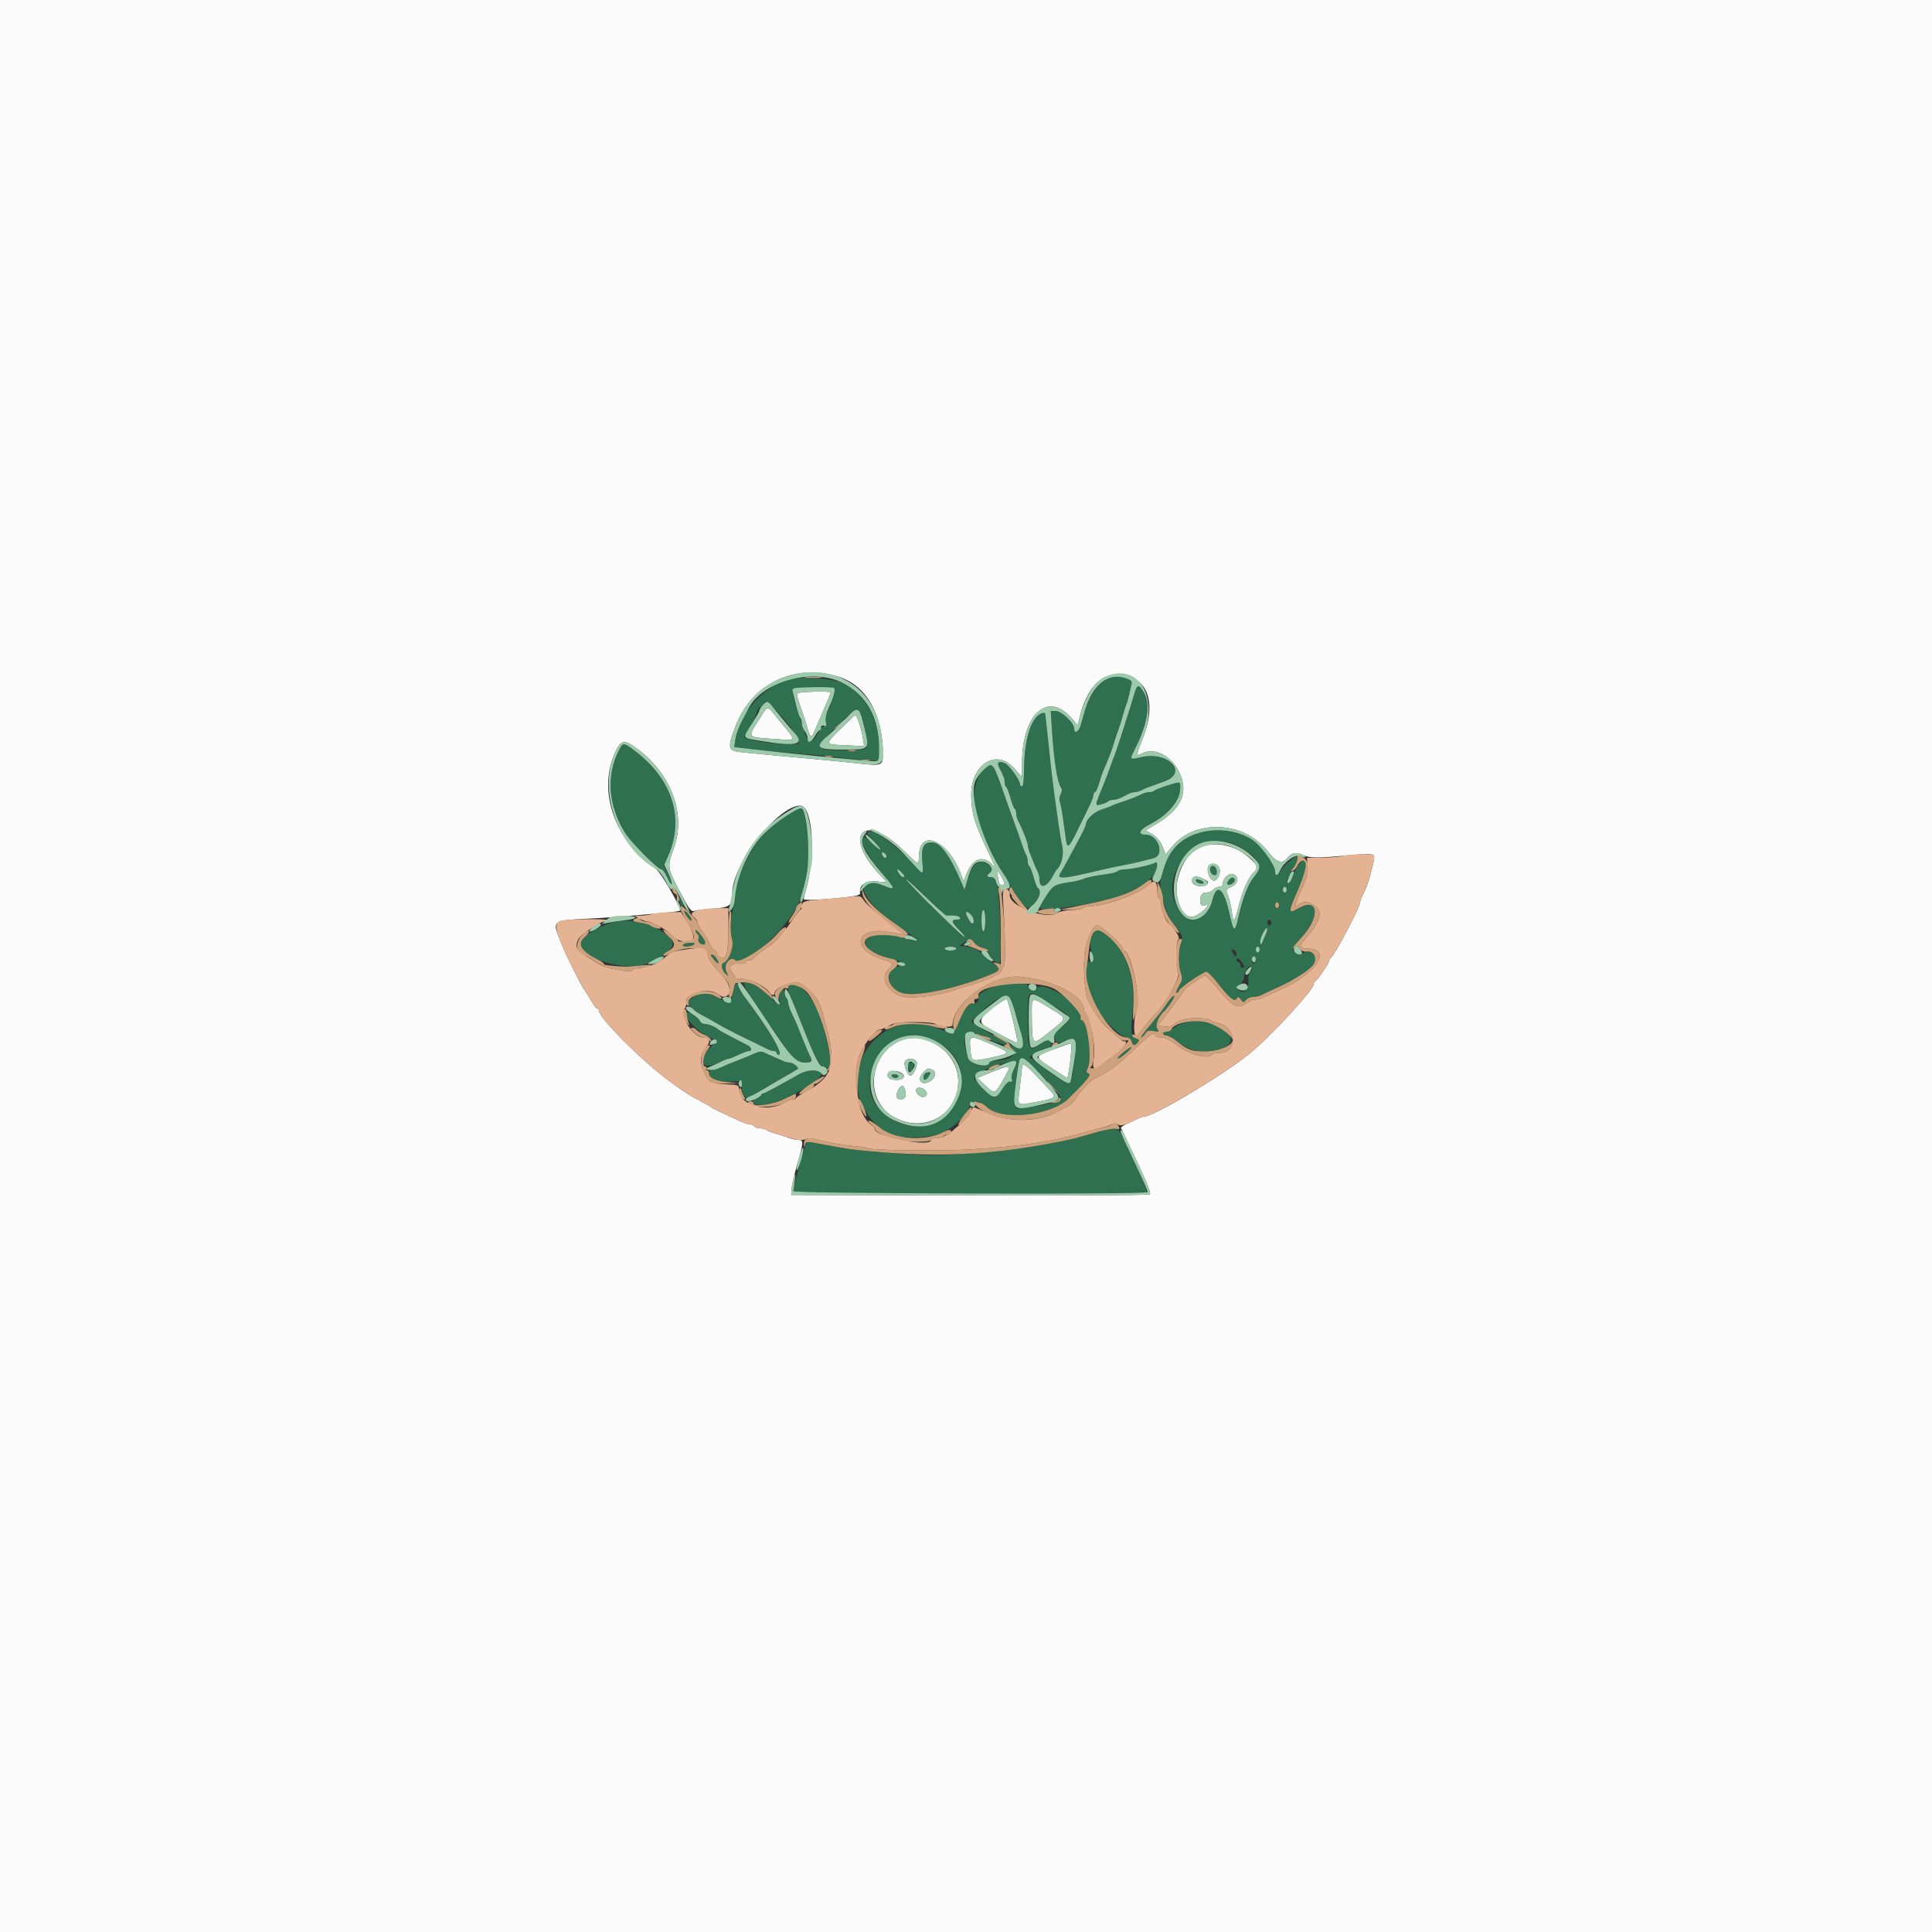 <svg id="svg" version="1.1" xmlns="http://www.w3.org/2000/svg" xmlns:xlink="http://www.w3.org/1999/xlink" width="400" height="400" viewBox="0, 0, 400,400"><rect x="0" y="0" width="400" height="400" fill="#333333" stroke="none"/><g id="svgg"><path id="path0" d="M0.000 200.000 L 0.000 400.000 200.000 400.000 L 400.000 400.000 400.000 200.000 L 400.000 0.000 200.000 0.000 L 0.000 0.000 0.000 200.000 M173.938 140.227 C 179.461 142.085,182.758 147.999,182.792 156.113 C 182.802 158.528,182.608 158.602,177.696 158.057 C 175.553 157.819,171.640 157.433,169.000 157.199 C 166.360 156.965,162.490 156.605,160.400 156.399 C 158.310 156.193,155.385 155.915,153.900 155.781 C 150.669 155.488,150.520 155.025,152.212 150.530 C 155.633 141.441,164.726 137.129,173.938 140.227 M233.450 139.957 C 238.027 141.270,239.240 146.167,236.632 152.800 C 235.169 156.521,235.156 156.666,236.339 156.032 C 239.292 154.452,243.295 156.903,244.642 161.114 C 245.796 164.720,244.130 167.768,239.495 170.537 L 237.189 171.915 238.592 172.742 C 239.503 173.280,240.226 174.150,240.656 175.224 L 241.318 176.878 242.842 175.096 C 247.656 169.464,257.773 170.083,262.500 176.300 C 264.180 178.511,265.422 178.979,266.418 177.778 C 267.455 176.529,268.337 176.332,269.796 177.025 C 271.212 177.697,272.559 177.690,280.695 176.967 C 284.732 176.609,284.822 176.668,284.198 179.270 C 283.549 181.972,282.897 183.840,281.953 185.695 C 281.759 186.077,281.600 186.580,281.600 186.813 C 281.600 187.789,276.179 198.052,275.515 198.333 C 275.342 198.407,275.200 198.644,275.200 198.861 C 275.200 199.344,272.773 202.948,272.323 203.133 C 272.145 203.207,272.000 203.490,272.000 203.763 C 272.000 204.913,262.880 214.769,258.649 218.191 C 253.110 222.671,238.810 231.200,236.837 231.200 C 236.591 231.200,236.077 231.365,235.695 231.566 C 235.313 231.768,234.314 232.231,233.477 232.596 C 232.639 232.961,232.011 233.381,232.081 233.530 C 232.151 233.678,232.772 234.970,233.460 236.400 C 237.091 243.945,238.381 246.979,238.085 247.275 C 237.904 247.456,221.116 247.558,200.778 247.502 L 163.800 247.400 163.908 246.000 C 163.967 245.230,164.537 242.804,165.175 240.609 C 166.400 236.390,166.402 236.000,165.195 236.000 C 164.779 236.000,164.024 235.839,163.519 235.642 C 163.013 235.445,161.790 235.053,160.800 234.772 C 159.810 234.491,158.829 234.112,158.620 233.930 C 158.411 233.749,157.837 233.600,157.344 233.600 C 156.851 233.600,156.336 233.420,156.200 233.200 C 156.064 232.980,155.639 232.800,155.255 232.800 C 154.871 232.800,153.667 232.368,152.579 231.840 C 151.490 231.313,149.880 230.557,149.000 230.161 C 148.120 229.765,147.310 229.342,147.200 229.221 C 147.090 229.099,146.280 228.626,145.400 228.170 C 142.578 226.706,141.870 226.250,138.201 223.534 C 132.752 219.499,124.000 210.708,124.000 209.269 C 124.000 209.011,123.859 208.800,123.686 208.800 C 123.381 208.800,123.011 208.258,120.695 204.428 C 119.651 202.700,117.090 197.542,116.411 195.800 C 116.240 195.360,115.897 194.497,115.650 193.881 C 114.391 190.751,114.741 190.527,121.400 190.215 C 125.366 190.029,129.067 189.749,137.900 188.967 C 139.495 188.825,140.800 188.613,140.800 188.495 C 140.800 187.477,136.783 180.567,135.800 179.896 C 127.264 174.063,123.673 163.828,127.347 155.803 C 128.591 153.086,129.242 153.002,132.135 155.186 C 139.013 160.379,142.004 168.531,139.566 175.438 C 138.112 179.559,138.109 179.539,140.650 184.392 C 142.671 188.254,143.088 188.812,143.790 188.591 C 144.236 188.451,146.009 188.237,147.730 188.115 C 151.132 187.875,151.600 187.482,151.600 184.872 C 151.600 178.982,161.076 166.800,165.658 166.800 C 168.281 166.800,168.961 177.156,166.814 184.397 C 166.586 185.166,166.400 185.949,166.400 186.138 C 166.400 186.483,170.729 186.279,175.600 185.706 C 177.478 185.485,178.168 185.248,178.084 184.853 C 177.758 183.310,179.198 182.301,181.457 182.488 L 183.634 182.669 182.274 181.234 C 174.334 172.859,178.702 167.980,186.966 175.993 C 190.373 179.297,190.183 179.231,190.263 177.146 C 190.499 170.992,197.009 174.480,199.322 182.000 C 199.464 182.462,199.569 182.415,199.775 181.800 C 201.159 177.676,203.495 176.713,205.721 179.347 C 206.158 179.864,205.980 179.254,205.271 177.800 C 201.822 170.730,201.091 168.421,201.077 164.555 C 201.054 158.238,206.339 154.936,209.935 159.021 L 211.600 160.913 211.614 157.756 C 211.659 147.769,217.004 143.047,221.871 148.694 L 223.142 150.170 223.409 148.985 C 225.024 141.817,228.630 138.575,233.450 139.957 M165.037 143.541 C 164.921 143.728,165.192 144.853,165.639 146.041 C 166.086 147.228,166.685 149.060,166.970 150.111 C 167.480 151.990,167.850 152.696,168.154 152.367 C 168.338 152.168,172.000 143.592,172.000 143.361 C 172.000 143.036,165.240 143.211,165.037 143.541 M157.455 148.500 C 154.640 152.928,154.411 152.593,160.547 153.008 C 165.079 153.314,165.003 153.623,161.461 149.300 C 158.634 145.848,159.084 145.938,157.455 148.500 M174.082 150.856 C 170.661 154.223,170.617 154.094,175.255 154.311 L 178.903 154.483 178.625 152.626 C 178.382 151.010,177.382 148.000,177.087 148.000 C 177.030 148.000,175.678 149.285,174.082 150.856 M247.800 175.763 C 245.533 177.048,243.600 180.839,243.600 184.001 C 243.600 187.688,245.492 190.542,247.370 189.686 C 249.142 188.879,251.030 186.830,249.440 187.440 C 248.678 187.732,248.273 186.960,248.570 185.777 C 248.743 185.086,249.092 184.800,249.759 184.800 C 250.278 184.800,250.926 184.530,251.200 184.200 C 251.474 183.870,252.036 183.600,252.449 183.600 C 252.912 183.600,253.200 183.317,253.200 182.862 C 253.200 181.703,254.699 180.541,255.523 181.060 C 256.598 181.738,256.334 182.927,254.962 183.596 C 253.776 184.174,253.745 184.251,254.235 185.400 C 254.516 186.060,254.870 187.553,255.021 188.718 C 255.358 191.305,255.549 191.159,256.444 187.634 C 257.307 184.235,258.474 181.619,259.569 180.628 C 260.654 179.646,260.632 179.524,259.100 178.012 C 255.865 174.818,251.129 173.875,247.800 175.763 M252.388 179.577 C 252.924 180.578,252.122 182.482,251.237 182.312 C 250.488 182.167,249.782 180.346,250.127 179.447 C 250.470 178.553,251.883 178.635,252.388 179.577 M206.548 181.300 C 206.681 181.795,206.792 182.425,206.795 182.700 C 206.798 182.975,207.070 183.200,207.400 183.200 C 208.148 183.200,208.147 183.045,207.390 181.580 C 206.667 180.183,206.207 180.030,206.548 181.300 M249.852 183.119 C 249.053 183.919,246.800 183.389,246.800 182.402 C 246.800 181.373,247.579 181.217,249.108 181.939 C 250.233 182.469,250.337 182.634,249.852 183.119 M207.165 207.503 C 202.998 210.309,202.277 211.497,204.103 212.543 C 208.115 214.843,210.479 216.054,210.639 215.894 C 210.871 215.663,208.702 206.799,208.415 206.803 C 208.297 206.804,207.734 207.119,207.165 207.503 M213.628 210.700 C 213.670 216.557,213.665 216.553,217.321 213.612 C 221.062 210.603,221.064 210.961,217.291 208.680 C 213.339 206.290,213.595 206.149,213.628 210.700 M186.183 215.552 C 180.015 218.354,179.049 227.389,184.537 230.948 C 190.796 235.006,198.423 231.083,198.391 223.821 C 198.365 217.785,191.502 213.136,186.183 215.552 M200.883 217.000 C 201.122 219.876,201.050 219.841,205.006 219.010 C 209.395 218.089,209.409 217.998,205.408 216.261 C 200.798 214.259,200.658 214.281,200.883 217.000 M218.100 217.258 C 214.069 218.744,214.069 218.739,217.897 221.238 L 220.993 223.259 221.250 221.930 C 221.695 219.620,221.953 215.999,221.671 216.021 C 221.522 216.033,219.915 216.590,218.100 217.258 M189.760 219.840 C 190.037 220.563,189.232 222.466,188.555 222.686 C 187.986 222.870,187.034 220.610,187.342 219.807 C 187.651 219.003,189.448 219.027,189.760 219.840 M211.599 220.900 C 211.598 221.175,211.403 222.990,211.165 224.932 C 210.641 229.201,210.328 228.887,214.402 228.176 C 218.270 227.501,218.778 227.187,217.740 226.117 C 217.333 225.698,215.971 224.240,214.713 222.877 C 212.475 220.452,211.601 219.897,211.599 220.900 M206.800 221.377 C 206.030 221.663,204.708 222.188,203.862 222.544 L 202.323 223.191 204.053 224.804 C 206.034 226.651,205.934 226.701,208.123 222.801 C 209.332 220.647,209.186 220.490,206.800 221.377 M192.967 221.443 C 193.905 221.803,193.734 223.094,192.656 223.800 C 190.818 225.004,189.645 223.555,191.200 222.000 C 192.095 221.105,192.090 221.106,192.967 221.443 M186.933 222.373 C 187.509 222.949,186.840 223.600,185.676 223.594 C 184.195 223.585,183.517 223.081,183.844 222.230 C 184.127 221.493,186.146 221.586,186.933 222.373 M187.430 225.777 C 187.735 226.993,187.384 227.600,186.376 227.600 C 185.519 227.600,185.371 226.775,186.014 225.574 C 186.577 224.521,187.135 224.601,187.430 225.777 M191.614 225.817 C 192.009 226.293,192.017 226.543,191.652 226.908 C 191.070 227.490,189.866 226.851,189.671 225.857 C 189.503 225.004,190.915 224.975,191.614 225.817 " stroke="none" fill="#fbfbfb" fill-rule="evenodd"></path><path id="path1" d="M229.200 140.515 C 227.334 141.376,225.395 144.274,224.462 147.600 C 224.246 148.370,223.918 149.525,223.734 150.167 C 223.337 151.556,222.400 152.033,222.400 150.847 C 222.400 149.669,219.798 147.200,218.557 147.200 L 217.541 147.200 217.746 150.500 C 218.172 157.378,218.895 162.071,219.683 163.074 C 219.917 163.373,219.886 163.866,219.597 164.406 C 219.345 164.877,219.261 165.563,219.412 165.931 C 219.562 166.299,219.860 167.860,220.074 169.400 C 220.289 170.940,220.558 172.875,220.674 173.700 C 220.976 175.857,221.283 175.613,223.187 171.700 C 224.123 169.775,225.229 167.508,225.645 166.662 C 226.060 165.816,226.400 164.871,226.400 164.562 C 226.400 164.253,226.541 164.000,226.713 164.000 C 226.885 164.000,227.275 163.145,227.580 162.100 C 227.885 161.055,228.263 159.930,228.421 159.600 C 228.729 158.953,229.391 157.346,229.945 155.900 C 230.134 155.405,230.506 154.280,230.771 153.400 C 231.036 152.520,231.400 151.440,231.581 151.000 C 231.761 150.560,232.130 149.390,232.400 148.400 C 232.670 147.410,233.037 146.240,233.215 145.800 C 233.394 145.360,233.652 144.460,233.789 143.800 C 233.926 143.140,234.136 142.218,234.256 141.752 C 234.624 140.318,231.359 139.519,229.200 140.515 M163.200 140.652 C 157.803 142.353,153.277 147.551,152.249 153.228 L 151.991 154.656 155.695 155.121 C 157.733 155.377,162.010 155.777,165.200 156.010 C 168.390 156.244,172.170 156.601,173.600 156.806 C 175.030 157.010,177.505 157.262,179.100 157.365 L 182.000 157.553 182.000 155.138 C 182.000 148.824,179.258 143.783,174.542 141.428 C 172.554 140.435,165.434 139.948,163.200 140.652 M172.500 142.360 C 173.197 142.452,172.573 144.973,171.140 147.852 C 170.907 148.321,170.844 149.107,171.000 149.600 C 171.206 150.250,171.139 150.446,170.754 150.318 C 170.444 150.215,169.863 150.817,169.353 151.771 C 168.142 154.033,167.249 153.917,166.506 151.400 C 166.181 150.300,165.774 149.040,165.601 148.600 C 165.036 147.162,164.000 143.520,164.000 142.973 C 164.000 142.360,169.492 141.964,172.500 142.360 M234.888 143.500 C 233.907 146.842,231.156 155.452,230.830 156.200 C 230.638 156.640,230.264 157.630,230.000 158.400 C 229.736 159.170,229.357 160.205,229.160 160.700 C 228.307 162.833,227.979 163.653,227.636 164.500 C 226.738 166.723,226.751 166.826,227.911 166.553 C 228.510 166.412,229.171 166.140,229.380 165.948 C 229.589 165.757,230.086 165.600,230.485 165.600 C 230.884 165.600,231.568 165.420,232.005 165.200 C 232.442 164.980,233.158 164.620,233.595 164.400 C 234.032 164.180,234.664 164.000,235.000 164.000 C 235.336 164.000,235.923 163.833,236.305 163.629 C 237.085 163.213,237.583 163.021,241.000 161.823 C 246.167 160.010,241.924 155.449,236.282 156.751 C 233.795 157.326,233.823 157.364,235.007 155.026 C 237.646 149.812,238.275 145.712,236.804 143.300 C 235.783 141.625,235.427 141.662,234.888 143.500 M160.162 146.500 C 163.867 150.375,166.221 153.964,165.100 154.029 C 161.527 154.238,154.885 153.418,154.143 152.676 C 154.022 152.555,154.483 151.642,155.168 150.647 C 155.852 149.652,156.522 148.289,156.656 147.619 C 156.790 146.948,157.153 146.400,157.463 146.400 C 157.772 146.400,158.129 146.130,158.255 145.800 C 158.577 144.962,158.754 145.027,160.162 146.500 M177.974 147.369 C 178.756 148.311,179.853 154.307,179.338 154.822 C 178.864 155.296,176.945 155.433,172.743 155.290 C 168.764 155.155,168.824 154.613,173.291 150.348 C 177.309 146.513,177.279 146.532,177.974 147.369 M214.534 148.500 C 212.959 150.262,212.000 154.488,212.000 159.673 C 212.000 161.491,211.833 162.800,211.600 162.800 C 211.380 162.800,211.200 162.627,211.200 162.416 C 211.200 161.566,208.978 158.427,208.090 158.022 C 206.823 157.445,206.307 157.825,206.871 158.919 C 207.859 160.836,208.000 161.218,208.000 161.971 C 208.000 162.401,208.144 162.842,208.321 162.951 C 208.497 163.060,208.893 164.072,209.200 165.200 C 209.507 166.328,209.903 167.340,210.079 167.449 C 210.256 167.558,210.400 167.999,210.400 168.429 C 210.400 168.859,210.565 169.523,210.767 169.905 C 211.655 171.584,212.800 174.441,212.800 174.977 C 212.800 175.299,213.002 176.066,213.250 176.681 C 213.497 177.297,213.878 178.250,214.096 178.800 C 214.315 179.350,214.652 180.113,214.847 180.495 C 215.041 180.877,215.200 181.530,215.200 181.946 C 215.200 184.194,216.721 183.800,218.077 181.200 C 218.364 180.650,218.698 180.110,218.820 180.000 C 219.788 179.126,220.308 176.879,219.933 175.200 C 219.711 174.210,219.372 172.230,219.179 170.800 C 218.986 169.370,218.636 166.850,218.400 165.200 C 218.165 163.550,217.803 160.670,217.596 158.800 C 217.265 155.807,216.506 148.722,216.428 147.900 C 216.371 147.292,215.316 147.626,214.534 148.500 M128.179 155.241 C 125.453 160.512,125.908 166.827,129.419 172.449 C 130.656 174.430,136.197 180.000,136.930 180.000 C 137.195 180.000,137.732 180.741,138.125 181.647 C 138.517 182.553,138.947 183.187,139.079 183.055 C 139.211 182.923,138.895 182.015,138.377 181.038 L 137.434 179.262 138.285 177.331 C 141.776 169.406,139.283 161.411,131.469 155.468 C 129.127 153.687,128.988 153.677,128.179 155.241 M203.524 159.500 C 200.106 163.165,201.681 171.375,207.573 180.600 C 208.135 181.480,208.867 182.740,209.199 183.400 C 210.297 185.578,212.190 187.969,212.828 187.985 C 214.249 188.019,215.980 184.529,214.879 183.849 C 214.703 183.740,214.307 182.728,214.000 181.600 C 213.693 180.472,213.297 179.460,213.121 179.351 C 212.944 179.242,212.800 178.801,212.800 178.371 C 212.800 177.941,212.626 177.277,212.413 176.895 C 212.200 176.513,211.761 175.390,211.439 174.400 C 211.117 173.410,210.289 171.070,209.600 169.200 C 208.911 167.330,208.080 164.990,207.753 164.000 C 207.427 163.010,207.011 161.840,206.830 161.400 C 206.648 160.960,206.301 160.105,206.058 159.500 C 205.816 158.895,205.377 158.400,205.083 158.400 C 204.790 158.400,204.088 158.895,203.524 159.500 M241.329 162.730 C 240.191 163.103,239.126 163.541,238.963 163.704 C 238.800 163.867,238.334 164.000,237.928 164.000 C 237.522 164.000,236.877 164.159,236.495 164.353 C 235.326 164.948,233.877 165.523,232.200 166.057 C 231.320 166.337,230.420 166.677,230.200 166.811 C 229.980 166.946,229.024 167.301,228.076 167.600 C 226.492 168.100,224.800 169.712,224.800 170.721 C 224.800 170.940,224.260 172.127,223.600 173.359 C 220.757 178.667,220.110 179.849,219.585 180.682 C 218.683 182.115,218.621 182.113,224.800 180.818 C 225.790 180.610,227.410 180.248,228.400 180.014 C 229.390 179.779,231.100 179.420,232.200 179.216 C 233.300 179.013,234.920 178.665,235.800 178.444 C 236.680 178.223,238.030 177.886,238.800 177.695 C 241.241 177.089,239.840 172.800,237.201 172.800 C 235.339 172.800,235.906 171.739,238.453 170.456 C 241.503 168.919,244.049 166.038,244.297 163.841 C 244.535 161.724,244.475 161.701,241.329 162.730 M164.000 168.077 C 162.768 168.796,159.330 171.473,158.194 172.598 C 155.485 175.281,151.396 183.899,152.209 185.214 C 152.336 185.420,152.244 186.267,152.004 187.095 C 151.297 189.534,151.083 193.090,151.562 194.464 C 152.046 195.853,150.952 198.903,149.813 199.340 C 149.143 199.597,149.432 200.964,150.309 201.687 C 150.860 202.142,150.875 202.095,150.437 201.273 C 149.645 199.787,151.184 197.744,152.274 198.834 C 154.089 200.649,164.355 190.873,165.750 186.000 C 165.908 185.450,166.323 184.010,166.673 182.800 C 167.885 178.612,167.264 167.738,165.791 167.360 C 165.576 167.305,164.770 167.628,164.000 168.077 M246.571 172.969 C 244.306 173.999,241.956 176.583,241.266 178.800 C 241.026 179.570,240.644 180.811,240.416 181.557 C 240.154 182.416,240.134 183.444,240.362 184.357 C 240.560 185.151,240.927 186.683,241.176 187.763 C 241.468 189.025,242.212 190.420,243.260 191.672 C 244.615 193.290,244.842 193.802,244.607 194.709 C 244.015 196.989,243.932 199.782,244.412 201.237 C 244.857 202.584,244.819 202.901,244.069 204.173 C 243.606 204.958,243.382 205.600,243.571 205.600 C 243.760 205.600,244.008 205.355,244.123 205.056 C 244.375 204.399,249.083 201.200,249.797 201.200 C 250.075 201.200,251.036 202.151,251.933 203.313 C 254.421 206.538,255.560 207.511,256.005 206.791 C 256.315 206.290,256.447 206.311,256.905 206.938 C 257.393 207.605,257.491 207.614,257.970 207.036 C 258.260 206.686,258.928 206.400,259.454 206.400 C 259.980 206.400,260.723 206.236,261.105 206.036 C 261.487 205.836,263.060 205.101,264.600 204.403 C 268.108 202.811,271.455 200.619,272.037 199.531 C 272.992 197.747,271.535 196.520,269.495 197.389 C 268.814 197.679,267.600 197.044,267.600 196.398 C 267.600 196.231,268.419 195.218,269.420 194.147 C 273.414 189.872,273.039 185.642,268.877 188.038 C 266.750 189.263,266.679 188.890,268.330 185.155 C 269.876 181.657,270.554 179.378,270.269 178.636 C 269.868 177.591,269.050 178.300,268.000 180.604 C 267.450 181.810,266.865 182.798,266.700 182.799 C 266.262 182.801,266.333 182.088,266.800 181.800 C 267.020 181.664,267.200 181.203,267.200 180.776 C 267.200 180.349,267.336 180.000,267.502 180.000 C 267.903 180.000,268.949 177.615,268.670 177.337 C 268.328 176.995,265.801 179.078,265.204 180.193 C 264.551 181.412,264.000 181.497,264.000 180.378 C 264.000 179.121,260.943 174.899,259.280 173.859 C 255.810 171.689,250.241 171.299,246.571 172.969 M179.600 172.593 C 179.600 172.699,180.237 173.442,181.016 174.243 C 181.795 175.045,182.347 175.787,182.243 175.891 C 182.139 175.995,181.405 175.432,180.613 174.640 C 176.726 170.753,177.981 175.221,182.194 180.269 C 184.871 183.476,185.322 184.307,184.100 183.788 C 176.480 180.546,177.224 185.511,185.200 191.128 C 186.630 192.135,188.325 193.387,188.967 193.910 L 190.134 194.861 188.567 194.575 C 187.705 194.417,186.583 194.133,186.074 193.944 C 183.490 192.984,179.200 193.631,179.200 194.981 C 179.200 196.493,180.586 197.335,185.520 198.823 C 187.436 199.400,188.093 200.000,186.810 200.000 C 182.882 200.000,183.339 205.063,187.325 205.710 C 190.644 206.249,198.931 204.393,205.300 201.684 C 206.608 201.128,207.395 200.000,206.475 200.000 C 206.164 200.000,205.492 199.454,203.102 197.262 C 202.450 196.664,201.319 196.162,200.318 196.027 L 198.632 195.800 199.787 195.044 C 200.924 194.300,200.952 194.301,201.585 195.082 C 201.939 195.519,202.762 196.054,203.414 196.271 C 204.066 196.488,204.666 197.009,204.747 197.427 C 204.903 198.230,206.260 199.600,206.899 199.600 C 207.436 199.600,207.028 184.951,206.439 183.100 C 206.103 182.042,205.732 181.600,205.181 181.600 C 204.250 181.600,204.144 180.984,205.017 180.649 C 205.893 180.313,205.073 178.884,203.826 178.571 C 202.210 178.165,201.284 179.025,200.447 181.708 L 199.669 184.200 199.004 182.600 C 196.103 175.620,193.452 173.005,191.378 175.079 C 190.825 175.632,190.743 176.226,190.934 178.279 C 191.216 181.296,191.254 181.283,189.108 178.914 C 184.922 174.291,179.600 170.753,179.600 172.593 M256.419 175.210 C 260.376 177.228,261.427 179.286,259.655 181.542 C 258.456 183.069,257.254 186.216,256.386 190.100 C 255.716 193.100,255.426 193.002,254.611 189.500 C 253.278 183.774,251.919 182.605,251.000 186.393 C 250.128 189.989,246.802 191.620,244.858 189.405 C 238.422 182.075,247.655 170.738,256.419 175.210 M183.508 177.125 C 183.748 177.845,182.922 177.694,182.643 176.967 C 182.493 176.577,182.582 176.394,182.875 176.492 C 183.136 176.579,183.421 176.864,183.508 177.125 M239.107 178.627 C 238.745 178.988,234.319 179.970,232.980 179.986 C 232.309 179.994,231.589 180.162,231.380 180.359 C 231.171 180.556,230.280 180.816,229.400 180.936 C 226.629 181.314,225.026 181.643,224.200 182.002 C 223.760 182.194,222.770 182.443,222.000 182.556 C 218.341 183.094,218.097 183.225,216.629 185.435 C 214.406 188.783,214.292 188.744,222.800 187.564 C 231.808 186.315,238.707 183.157,239.409 179.961 C 239.673 178.755,239.545 178.188,239.107 178.627 M250.635 179.543 C 250.272 180.130,250.812 181.200,251.471 181.200 C 251.844 181.200,252.009 180.885,251.928 180.331 C 251.789 179.391,251.020 178.921,250.635 179.543 M186.629 180.571 C 187.259 181.202,187.363 181.600,186.896 181.600 C 186.729 181.600,186.368 181.240,186.093 180.800 C 185.512 179.870,185.803 179.746,186.629 180.571 M254.403 182.196 C 254.119 182.539,254.010 182.944,254.162 183.096 C 254.501 183.434,255.662 182.748,255.661 182.210 C 255.659 181.548,254.947 181.541,254.403 182.196 M191.784 185.794 C 193.902 187.881,195.761 189.570,195.917 189.547 C 196.073 189.524,196.785 189.527,197.500 189.553 C 198.883 189.603,199.354 190.400,198.000 190.400 C 196.846 190.400,197.009 190.982,198.613 192.587 C 199.391 193.364,199.868 194.000,199.674 194.000 C 199.341 194.000,192.436 187.313,189.019 183.681 C 186.127 180.607,187.878 181.945,191.784 185.794 M247.600 182.353 C 247.600 182.548,247.960 182.801,248.400 182.916 C 249.345 183.163,249.486 182.595,248.567 182.243 C 247.728 181.921,247.600 181.935,247.600 182.353 M266.400 184.200 C 266.400 184.530,266.220 184.800,266.000 184.800 C 265.780 184.800,265.600 184.530,265.600 184.200 C 265.600 183.870,265.780 183.600,266.000 183.600 C 266.220 183.600,266.400 183.870,266.400 184.200 M140.164 185.542 C 140.281 185.731,140.566 186.386,140.799 186.998 C 141.032 187.610,141.321 188.013,141.441 187.893 C 141.678 187.656,140.515 185.200,140.166 185.200 C 140.049 185.200,140.048 185.354,140.164 185.542 M264.800 187.400 C 264.800 187.730,264.620 188.000,264.400 188.000 C 264.180 188.000,264.000 187.730,264.000 187.400 C 264.000 187.070,264.180 186.800,264.400 186.800 C 264.620 186.800,264.800 187.070,264.800 187.400 M141.609 188.625 C 141.623 189.224,143.181 191.055,143.191 190.483 C 143.196 190.199,142.840 189.580,142.400 189.108 C 141.960 188.636,141.604 188.418,141.609 188.625 M204.000 190.600 C 204.000 191.810,203.820 192.800,203.600 192.800 C 203.380 192.800,203.200 191.810,203.200 190.600 C 203.200 189.390,203.380 188.400,203.600 188.400 C 203.820 188.400,204.000 189.390,204.000 190.600 M201.029 189.371 C 201.650 189.993,201.805 191.200,201.264 191.200 C 200.973 191.200,200.000 189.492,200.000 188.981 C 200.000 188.630,200.463 188.806,201.029 189.371 M126.759 191.004 C 123.779 191.821,120.000 194.278,120.000 195.398 C 120.000 198.358,129.757 201.271,133.829 199.527 C 138.935 197.340,140.347 195.598,138.412 193.874 C 135.355 191.150,130.546 189.966,126.759 191.004 M263.200 191.000 C 263.200 191.330,263.020 191.600,262.800 191.600 C 262.580 191.600,262.400 191.330,262.400 191.000 C 262.400 190.670,262.580 190.400,262.800 190.400 C 263.020 190.400,263.200 190.670,263.200 191.000 M262.104 193.301 C 261.866 193.795,261.545 194.560,261.390 195.000 C 261.204 195.525,261.041 195.623,260.915 195.285 C 260.690 194.680,261.959 191.826,262.301 192.168 C 262.430 192.296,262.341 192.806,262.104 193.301 M144.002 192.676 C 144.001 192.938,144.192 193.272,144.427 193.417 C 144.662 193.562,144.746 193.963,144.614 194.308 C 144.481 194.654,144.604 195.083,144.886 195.262 C 146.305 196.162,146.364 195.079,144.988 193.400 C 144.447 192.740,144.003 192.414,144.002 192.676 M226.173 193.653 C 225.555 194.847,225.563 195.402,226.235 198.165 C 226.468 199.124,226.407 199.288,225.892 199.091 C 223.967 198.352,224.690 204.484,227.036 208.796 C 228.340 211.190,232.087 214.800,233.270 214.800 C 233.738 214.800,234.162 215.134,234.284 215.600 C 234.531 216.543,234.924 216.614,235.572 215.834 C 235.946 215.383,235.884 215.217,235.264 215.020 C 234.173 214.674,234.049 213.826,234.463 209.549 C 235.202 201.916,233.168 196.383,228.411 193.086 C 227.080 192.163,226.923 192.203,226.173 193.653 M141.400 195.600 C 141.083 196.113,142.807 196.113,143.600 195.600 C 144.057 195.305,143.895 195.211,142.924 195.206 C 142.222 195.203,141.536 195.380,141.400 195.600 M198.000 196.400 C 198.000 196.620,197.460 196.800,196.800 196.800 C 196.140 196.800,195.600 196.620,195.600 196.400 C 195.600 196.180,196.140 196.000,196.800 196.000 C 197.460 196.000,198.000 196.180,198.000 196.400 M260.800 196.600 C 260.800 196.930,260.620 197.200,260.400 197.200 C 260.180 197.200,260.000 196.930,260.000 196.600 C 260.000 196.270,260.180 196.000,260.400 196.000 C 260.620 196.000,260.800 196.270,260.800 196.600 M256.000 197.443 C 256.000 198.224,255.701 198.136,255.205 197.209 C 254.859 196.564,254.894 196.461,255.391 196.652 C 255.726 196.780,256.000 197.136,256.000 197.443 M147.200 197.817 C 147.200 197.936,147.560 198.420,148.000 198.892 C 148.890 199.847,149.075 199.396,148.243 198.300 C 147.727 197.621,147.200 197.376,147.200 197.817 M260.000 198.576 C 260.000 198.893,259.820 199.264,259.600 199.400 C 259.380 199.536,259.200 199.277,259.200 198.824 C 259.200 198.371,259.380 198.000,259.600 198.000 C 259.820 198.000,260.000 198.259,260.000 198.576 M257.043 199.100 C 257.684 199.944,257.739 200.400,257.200 200.400 C 256.980 200.400,256.800 200.130,256.800 199.800 C 256.800 199.470,256.620 199.200,256.400 199.200 C 256.180 199.200,256.000 199.020,256.000 198.800 C 256.000 198.191,256.452 198.321,257.043 199.100 M259.200 200.576 C 259.200 200.893,259.008 201.272,258.773 201.417 C 258.538 201.562,258.396 202.267,258.458 202.984 C 258.613 204.779,257.499 205.956,256.547 205.004 C 255.942 204.399,255.957 204.306,256.747 203.752 C 257.229 203.415,257.600 202.722,257.600 202.160 C 257.600 201.193,258.295 200.046,258.900 200.015 C 259.065 200.007,259.200 200.259,259.200 200.576 M154.096 203.922 C 154.407 205.112,163.192 218.128,164.339 219.098 C 166.204 220.676,168.540 220.250,167.647 218.495 C 167.247 217.708,166.437 215.794,166.000 214.600 C 165.363 212.861,164.878 211.727,164.057 210.062 C 163.586 209.106,163.200 207.992,163.200 207.586 C 163.200 207.180,163.020 206.736,162.800 206.600 C 162.580 206.464,162.400 206.003,162.400 205.576 C 162.400 205.149,162.232 204.800,162.027 204.800 C 161.487 204.800,161.104 206.267,161.400 207.200 C 161.769 208.363,161.120 208.181,159.775 206.746 C 157.361 204.170,153.682 202.341,154.096 203.922 M207.076 203.805 C 204.370 204.663,202.387 205.790,202.601 206.348 C 202.873 207.057,202.094 208.011,201.446 207.762 C 200.709 207.479,199.658 208.838,198.583 211.465 C 197.507 214.093,197.436 214.115,194.000 212.841 C 179.987 207.649,170.923 225.987,183.372 234.345 C 185.571 235.822,192.334 235.892,195.243 234.467 C 197.919 233.158,200.800 230.148,200.800 228.662 C 200.800 227.524,202.996 228.011,204.733 229.533 C 207.687 232.123,217.905 230.796,221.315 227.381 C 225.275 223.414,226.007 222.488,225.373 222.245 C 224.904 222.065,224.861 221.834,225.183 221.232 C 226.164 219.399,225.150 211.200,223.942 211.200 C 223.707 211.200,223.621 210.924,223.750 210.586 C 224.603 208.362,216.009 202.740,214.634 204.622 C 214.107 205.342,212.800 205.011,212.800 204.157 C 212.800 203.851,212.575 203.581,212.300 203.558 C 210.090 203.372,208.152 203.463,207.076 203.805 M151.823 205.100 C 151.292 208.099,151.393 208.037,149.086 206.765 C 146.530 205.355,144.978 205.301,143.400 206.567 L 142.200 207.529 143.149 208.542 C 143.670 209.099,144.660 209.837,145.349 210.181 C 146.037 210.526,147.500 211.343,148.600 211.998 C 149.700 212.653,152.310 214.008,154.400 215.011 C 156.490 216.013,158.513 217.006,158.895 217.217 C 159.277 217.427,159.862 217.600,160.195 217.600 C 160.528 217.600,160.800 217.780,160.800 218.000 C 160.800 218.220,160.980 218.400,161.200 218.400 C 162.346 218.400,159.306 213.177,154.371 206.667 C 153.509 205.530,152.803 204.375,152.802 204.100 C 152.798 202.966,152.070 203.710,151.823 205.100 M163.200 204.920 C 163.200 205.426,163.353 206.011,163.540 206.220 C 163.727 206.429,164.826 209.030,165.982 212.000 C 169.234 220.349,170.410 222.150,171.743 220.817 C 172.395 220.165,170.970 213.441,169.281 209.200 C 167.578 204.925,163.200 201.844,163.200 204.920 M216.487 207.187 C 222.360 210.895,222.209 210.647,219.800 212.621 C 217.813 214.250,217.773 214.336,218.522 215.361 C 219.012 216.032,219.140 216.036,220.593 215.429 C 222.929 214.453,223.163 215.128,222.360 220.524 C 221.669 225.175,221.571 225.178,215.643 220.744 L 213.161 218.888 214.235 218.044 C 214.825 217.580,215.609 217.200,215.977 217.200 C 217.272 217.200,218.168 216.237,217.437 215.631 C 216.898 215.184,216.593 215.263,215.430 216.150 C 213.065 217.954,212.800 217.478,212.800 211.424 C 212.800 204.674,212.696 204.794,216.487 207.187 M209.603 207.700 C 209.842 208.635,210.188 209.850,210.372 210.400 C 212.668 217.255,212.316 218.091,208.125 215.736 C 200.102 211.230,200.841 211.803,201.800 210.835 C 206.515 206.075,208.940 205.101,209.603 207.700 M242.379 206.712 C 242.060 207.091,241.496 207.872,241.125 208.448 C 240.754 209.024,239.437 210.689,238.200 212.148 C 236.962 213.606,236.098 214.800,236.279 214.800 C 236.460 214.800,236.830 214.444,237.101 214.009 C 237.488 213.390,237.864 213.273,238.837 213.467 C 240.003 213.701,240.048 213.667,239.576 212.910 C 239.109 212.162,239.945 210.252,241.200 209.200 C 241.331 209.090,241.855 208.405,242.363 207.677 C 243.344 206.273,243.355 205.551,242.379 206.712 M142.000 210.166 C 142.000 211.070,144.852 213.831,146.600 214.619 C 147.480 215.016,148.251 215.375,148.313 215.417 C 148.376 215.459,147.791 216.129,147.013 216.907 C 144.159 219.761,145.346 221.714,148.894 220.000 C 149.805 219.560,150.705 219.200,150.894 219.200 C 151.084 219.200,151.984 218.840,152.894 218.400 C 153.805 217.960,154.801 217.600,155.108 217.600 C 155.796 217.600,155.563 216.755,154.776 216.391 C 154.459 216.244,153.750 215.885,153.200 215.592 C 152.650 215.300,151.480 214.687,150.600 214.230 C 149.720 213.774,148.910 213.310,148.800 213.200 C 148.312 212.712,146.755 212.000,146.175 212.000 C 145.825 212.000,144.998 211.460,144.338 210.800 C 143.060 209.522,142.000 209.235,142.000 210.166 M244.400 212.052 C 243.410 212.489,242.540 213.016,242.467 213.223 C 242.393 213.430,241.988 213.600,241.567 213.600 C 241.145 213.600,240.800 213.780,240.800 214.000 C 240.800 214.220,241.119 214.400,241.509 214.400 C 241.899 214.400,242.844 214.912,243.609 215.539 C 246.684 218.056,250.933 218.559,253.742 216.739 C 257.850 214.076,249.406 209.840,244.400 212.052 M203.000 214.295 C 204.100 214.679,205.108 215.142,205.240 215.323 C 205.372 215.505,205.732 215.704,206.040 215.766 C 211.077 216.782,211.119 219.452,206.100 219.570 C 205.343 219.587,204.800 219.809,204.800 220.100 C 204.801 221.354,200.868 220.420,200.430 219.063 C 198.893 214.295,199.544 213.088,203.000 214.295 M193.353 215.396 C 199.247 218.091,200.795 223.940,197.089 229.506 C 191.802 237.447,177.742 231.411,180.355 222.322 C 182.357 215.359,187.399 212.672,193.353 215.396 M232.415 218.016 C 231.653 218.667,231.203 219.195,231.415 219.189 C 231.627 219.183,232.430 218.648,233.200 218.000 C 233.970 217.352,234.420 216.824,234.200 216.827 C 233.980 216.830,233.177 217.365,232.415 218.016 M156.400 217.977 C 155.669 218.379,153.867 219.137,150.400 220.500 C 149.850 220.716,149.087 221.052,148.705 221.247 C 148.323 221.441,147.738 221.600,147.405 221.600 C 146.462 221.600,146.693 222.712,147.785 223.427 C 148.492 223.890,149.452 224.034,151.186 223.936 L 153.601 223.800 153.601 225.313 C 153.600 227.038,154.422 227.628,155.708 226.826 C 156.149 226.550,157.115 225.982,157.855 225.562 C 161.059 223.746,164.938 221.502,165.157 221.337 C 165.521 221.064,164.240 220.000,163.546 220.000 C 163.130 220.000,162.477 219.841,162.095 219.647 C 161.713 219.452,160.860 219.071,160.200 218.800 C 159.540 218.529,158.687 218.148,158.305 217.953 C 157.482 217.535,157.198 217.538,156.400 217.977 M215.679 222.632 C 219.289 226.363,219.763 226.999,219.480 227.735 C 219.269 228.287,211.052 229.803,210.413 229.408 C 209.766 229.008,210.159 222.893,211.037 219.700 C 211.337 218.612,212.499 219.346,215.679 222.632 M210.400 220.020 C 210.400 220.251,210.131 220.959,209.803 221.595 C 209.474 222.230,209.323 223.055,209.467 223.429 C 209.648 223.902,209.558 224.053,209.170 223.923 C 208.835 223.812,208.177 224.425,207.515 225.469 C 206.912 226.421,206.179 227.200,205.888 227.200 C 205.153 227.200,201.532 223.614,201.702 223.055 C 202.106 221.727,210.400 218.833,210.400 220.020 M188.000 220.776 C 188.000 221.782,188.646 222.179,188.958 221.365 C 189.341 220.366,189.245 220.000,188.600 220.000 C 188.270 220.000,188.000 220.349,188.000 220.776 M165.200 222.495 C 162.263 224.254,158.275 226.400,157.945 226.400 C 157.755 226.400,157.600 226.559,157.600 226.753 C 157.600 226.948,157.240 227.201,156.800 227.316 C 155.170 227.742,155.876 228.800,157.790 228.800 C 161.066 228.800,170.987 223.389,169.966 222.159 C 169.294 221.349,166.822 221.524,165.200 222.495 M191.467 222.267 C 191.102 222.631,191.129 223.600,191.504 223.600 C 191.671 223.600,192.032 223.240,192.307 222.800 C 192.808 221.998,192.152 221.581,191.467 222.267 M184.600 222.800 C 184.736 223.020,185.107 223.200,185.424 223.200 C 185.741 223.200,186.000 223.020,186.000 222.800 C 186.000 222.580,185.629 222.400,185.176 222.400 C 184.723 222.400,184.464 222.580,184.600 222.800 M227.600 234.278 C 218.799 237.207,199.362 239.620,189.282 239.035 C 183.941 238.725,176.773 238.095,175.000 237.781 C 174.340 237.664,172.299 237.291,170.464 236.953 C 168.630 236.615,167.079 236.397,167.020 236.469 C 166.784 236.752,164.430 245.059,164.318 246.000 L 164.200 247.000 200.681 247.093 C 222.040 247.147,237.254 247.036,237.385 246.825 C 237.507 246.626,236.716 244.588,235.627 242.295 C 234.537 240.002,233.195 237.108,232.645 235.863 C 231.515 233.309,230.999 233.147,227.600 234.278 " stroke="none" fill="#2e704f" fill-rule="evenodd"></path><path id="path2" d="M166.900 140.291 C 167.725 140.378,169.075 140.378,169.900 140.291 C 170.725 140.205,170.050 140.134,168.400 140.134 C 166.750 140.134,166.075 140.205,166.900 140.291 M173.600 150.049 C 172.206 151.271,172.205 151.272,173.488 150.419 C 174.196 149.948,174.882 149.391,175.012 149.181 C 175.397 148.557,175.077 148.754,173.600 150.049 M175.700 155.476 C 176.085 155.576,176.715 155.576,177.100 155.476 C 177.485 155.375,177.170 155.293,176.400 155.293 C 175.630 155.293,175.315 155.375,175.700 155.476 M170.900 156.676 C 171.285 156.776,171.915 156.776,172.300 156.676 C 172.685 156.575,172.370 156.493,171.600 156.493 C 170.830 156.493,170.515 156.575,170.900 156.676 M178.500 157.476 C 178.885 157.576,179.515 157.576,179.900 157.476 C 180.285 157.375,179.970 157.293,179.200 157.293 C 178.430 157.293,178.115 157.375,178.500 157.476 M268.603 177.205 C 268.897 177.681,268.141 179.520,267.401 180.130 C 267.161 180.328,267.241 180.398,267.600 180.305 C 267.930 180.219,268.376 179.758,268.592 179.282 C 269.094 178.170,269.962 177.836,270.269 178.636 C 270.554 179.378,269.876 181.657,268.330 185.155 C 266.679 188.890,266.750 189.263,268.877 188.038 C 273.039 185.642,273.414 189.872,269.420 194.147 C 267.678 196.011,267.023 196.976,268.116 196.069 C 268.499 195.752,268.754 195.834,269.099 196.387 C 269.402 196.872,269.933 197.093,270.615 197.018 C 271.942 196.872,272.722 198.251,272.037 199.531 C 271.455 200.619,268.108 202.811,264.600 204.403 C 263.060 205.101,261.487 205.836,261.105 206.036 C 260.723 206.236,259.980 206.400,259.454 206.400 C 258.928 206.400,258.260 206.686,257.970 207.036 C 257.491 207.614,257.393 207.605,256.905 206.938 C 256.447 206.311,256.315 206.290,256.005 206.791 C 255.560 207.511,254.421 206.538,251.933 203.313 C 251.036 202.151,250.075 201.200,249.797 201.200 C 249.083 201.200,244.375 204.399,244.123 205.056 C 244.008 205.355,243.760 205.600,243.571 205.600 C 243.382 205.600,243.606 204.958,244.069 204.173 C 244.819 202.901,244.857 202.584,244.412 201.237 C 243.909 199.711,243.995 196.387,244.572 195.100 C 244.799 194.594,244.708 194.400,244.243 194.400 C 243.315 194.400,243.170 200.049,244.055 201.703 C 244.422 202.389,240.591 208.682,238.761 210.400 C 238.409 210.730,237.531 211.775,236.809 212.723 C 236.026 213.751,235.275 214.361,234.948 214.235 C 234.647 214.120,234.400 214.187,234.400 214.386 C 234.400 214.584,234.769 214.863,235.221 215.007 C 235.877 215.215,235.947 215.381,235.572 215.834 C 234.924 216.614,234.531 216.543,234.284 215.600 C 234.162 215.134,233.738 214.800,233.270 214.800 C 229.861 214.800,224.200 205.044,224.965 200.489 C 225.103 199.670,225.320 198.011,225.448 196.803 C 225.851 192.984,226.710 191.906,228.411 193.086 C 232.832 196.150,234.993 201.314,234.646 207.986 C 234.522 210.368,234.565 211.672,234.745 210.986 C 234.920 210.319,235.234 209.469,235.442 209.097 C 236.387 207.408,234.026 196.800,232.706 196.800 C 232.538 196.800,232.400 196.578,232.400 196.307 C 232.400 195.579,227.950 191.600,227.136 191.600 C 226.413 191.600,225.694 192.910,224.805 195.849 C 224.125 198.095,224.415 205.393,225.247 207.000 C 227.318 210.996,227.796 211.587,231.720 215.012 C 232.161 215.397,232.782 215.544,233.320 215.392 C 233.930 215.220,233.572 215.735,232.152 217.072 C 229.312 219.744,227.221 221.201,226.236 221.194 C 225.745 221.190,225.582 221.066,225.841 220.894 C 227.163 220.013,226.253 210.698,224.755 209.772 C 224.560 209.652,224.396 209.248,224.391 208.876 C 224.352 206.099,217.629 202.739,211.063 202.215 C 204.994 201.731,196.331 208.436,197.412 212.781 C 197.627 213.647,197.767 213.490,198.598 211.447 C 199.661 208.830,200.709 207.480,201.454 207.766 C 201.767 207.885,201.875 207.739,201.737 207.380 C 201.601 207.025,201.759 206.800,202.145 206.800 C 202.491 206.800,202.691 206.575,202.588 206.300 C 201.698 203.912,214.088 202.621,218.182 204.676 C 220.027 205.602,224.032 209.852,223.750 210.586 C 223.621 210.924,223.707 211.200,223.942 211.200 C 225.150 211.200,226.164 219.399,225.183 221.232 C 224.861 221.834,224.904 222.065,225.373 222.245 C 226.007 222.488,225.275 223.414,221.315 227.381 C 217.782 230.919,207.719 232.116,204.534 229.376 C 203.910 228.840,203.280 228.401,203.133 228.400 C 202.986 228.400,202.560 228.283,202.186 228.139 C 200.668 227.557,202.447 229.601,204.112 230.352 C 208.921 232.523,215.309 232.335,219.400 229.902 C 220.060 229.510,220.873 229.091,221.208 228.972 C 221.542 228.853,222.221 228.163,222.717 227.439 C 224.170 225.318,225.760 223.676,226.816 223.205 C 229.395 222.054,231.474 220.504,234.995 217.108 C 237.988 214.221,239.200 213.441,239.200 214.400 C 239.200 214.620,239.736 214.800,240.392 214.800 C 241.159 214.800,242.321 215.358,243.651 216.365 C 246.425 218.464,249.957 219.376,251.056 218.277 C 251.209 218.125,251.771 218.000,252.305 218.000 C 256.473 218.000,256.116 212.574,251.892 211.721 C 251.282 211.597,250.686 211.340,250.568 211.148 C 250.450 210.957,249.191 210.800,247.771 210.800 C 245.369 210.800,244.310 211.110,242.800 212.255 C 242.470 212.505,241.597 212.617,240.859 212.503 C 240.122 212.390,239.679 212.185,239.875 212.049 C 240.257 211.781,245.014 205.492,245.255 204.935 C 245.452 204.479,249.039 202.000,249.502 202.000 C 249.706 202.000,251.061 203.419,252.513 205.154 C 255.309 208.495,256.496 209.014,258.167 207.627 C 258.541 207.317,259.329 207.011,259.918 206.949 C 261.088 206.824,261.008 206.857,266.200 204.348 C 272.948 201.087,275.580 196.470,270.724 196.413 C 269.058 196.393,269.007 195.710,270.544 194.009 C 272.197 192.180,273.200 190.371,273.200 189.220 C 273.200 187.386,270.151 186.009,268.887 187.273 C 267.867 188.293,268.055 187.193,269.397 184.290 C 271.253 180.272,271.299 178.279,269.556 177.377 C 268.833 177.003,268.434 176.931,268.603 177.205 M237.099 182.793 C 234.405 184.912,230.711 186.155,222.400 187.739 L 219.400 188.311 221.676 188.355 C 222.928 188.380,224.064 188.220,224.200 188.000 C 224.336 187.780,225.112 187.598,225.924 187.595 C 229.806 187.583,239.489 183.356,238.318 182.185 C 238.210 182.077,237.662 182.351,237.099 182.793 M239.632 184.300 C 239.615 185.235,239.780 186.000,240.000 186.000 C 240.220 186.000,240.400 186.549,240.400 187.220 C 240.400 188.645,241.235 190.398,242.695 192.036 C 244.311 193.850,244.662 193.403,243.115 191.500 C 241.645 189.692,240.811 187.741,240.782 186.040 C 240.772 185.468,240.517 184.460,240.214 183.800 L 239.665 182.600 239.632 184.300 M139.221 184.113 C 139.209 184.504,139.459 184.924,139.775 185.046 C 140.091 185.167,140.259 185.503,140.147 185.793 C 140.036 186.082,140.107 186.419,140.305 186.541 C 140.892 186.904,140.607 185.361,139.898 184.343 C 139.349 183.554,139.239 183.516,139.221 184.113 M206.833 185.100 C 207.024 185.925,207.185 189.537,207.190 193.127 L 207.200 199.654 206.300 199.406 C 205.471 199.178,205.455 199.203,206.100 199.723 C 207.136 200.559,206.966 200.975,205.300 201.684 C 198.931 204.393,190.644 206.249,187.325 205.710 C 184.413 205.238,182.884 202.023,184.933 200.680 C 186.174 199.867,186.126 198.838,184.833 198.557 C 178.312 197.137,176.866 193.600,182.807 193.600 C 184.094 193.600,185.610 193.776,186.174 193.990 C 186.762 194.214,187.200 194.226,187.200 194.019 C 187.200 193.821,187.491 193.600,187.846 193.529 C 188.256 193.447,187.490 192.714,185.746 191.521 C 181.945 188.920,179.489 186.608,178.910 185.087 L 178.420 183.800 178.579 185.121 C 178.787 186.861,182.972 190.989,186.334 192.770 C 187.775 193.533,187.211 193.609,184.402 193.031 C 177.326 191.572,175.765 196.433,182.617 198.588 C 185.030 199.347,185.166 199.545,184.000 200.600 C 182.060 202.355,183.657 205.499,186.912 206.334 C 188.960 206.858,195.153 206.011,198.200 204.788 C 198.640 204.611,199.360 204.379,199.800 204.272 C 203.097 203.470,207.400 201.598,207.402 200.966 C 207.403 200.581,207.583 200.206,207.802 200.133 C 208.276 199.975,208.181 193.022,207.634 187.800 C 207.427 185.820,207.244 184.065,207.228 183.900 C 207.213 183.735,207.039 183.600,206.842 183.600 C 206.633 183.600,206.629 184.225,206.833 185.100 M209.035 183.944 C 208.868 184.214,208.949 184.697,209.215 185.018 C 209.480 185.338,209.599 185.600,209.478 185.600 C 209.357 185.600,209.900 186.315,210.685 187.189 C 211.470 188.063,212.286 188.671,212.499 188.539 C 212.711 188.408,212.730 188.188,212.540 188.050 C 212.027 187.678,209.835 184.722,209.569 184.043 C 209.394 183.597,209.264 183.573,209.035 183.944 M165.280 187.280 C 165.016 187.544,164.800 187.921,164.800 188.118 C 164.800 188.315,164.420 189.010,163.956 189.661 C 163.492 190.313,163.203 190.936,163.313 191.046 C 163.423 191.156,163.929 190.651,164.437 189.923 C 164.945 189.195,165.460 188.510,165.581 188.400 C 165.833 188.170,166.104 186.800,165.898 186.800 C 165.822 186.800,165.544 187.016,165.280 187.280 M264.000 187.400 C 264.000 187.730,264.180 188.000,264.400 188.000 C 264.620 188.000,264.800 187.730,264.800 187.400 C 264.800 187.070,264.620 186.800,264.400 186.800 C 264.180 186.800,264.000 187.070,264.000 187.400 M141.215 188.853 C 141.413 189.543,142.111 190.931,142.766 191.938 C 143.586 193.199,143.835 193.917,143.565 194.243 C 143.138 194.757,140.400 195.211,140.400 194.767 C 140.400 194.355,137.578 192.289,137.340 192.527 C 137.226 192.641,137.688 193.229,138.366 193.833 C 139.928 195.224,139.922 196.014,138.343 196.912 C 136.786 197.799,137.096 198.281,138.692 197.456 C 141.934 195.779,146.106 195.975,146.570 197.824 C 146.815 198.798,147.295 199.461,149.900 202.420 C 150.958 203.622,151.156 204.122,150.960 205.100 C 150.828 205.762,150.902 206.416,151.124 206.553 C 151.358 206.698,151.643 206.128,151.800 205.202 C 151.949 204.321,152.189 203.579,152.335 203.554 C 155.021 203.092,156.197 203.515,158.917 205.923 C 160.225 207.080,160.449 207.183,159.953 206.400 C 158.625 204.302,155.398 202.482,153.302 202.650 C 152.256 202.734,151.636 202.693,151.924 202.560 C 152.338 202.368,152.310 202.163,151.789 201.588 C 150.657 200.337,151.175 199.383,152.905 199.533 C 153.786 199.608,154.400 199.484,154.400 199.231 C 154.400 198.994,154.760 198.800,155.200 198.800 C 155.640 198.800,156.000 198.660,156.000 198.488 C 156.000 198.316,157.009 197.461,158.241 196.588 C 160.535 194.963,162.795 192.836,162.798 192.300 C 162.802 191.661,162.029 192.050,161.099 193.155 C 158.795 195.893,153.038 199.598,152.274 198.834 C 151.184 197.744,149.645 199.787,150.437 201.273 C 150.875 202.095,150.860 202.142,150.309 201.687 C 149.432 200.964,149.143 199.597,149.813 199.340 C 150.952 198.903,152.046 195.853,151.562 194.464 C 151.316 193.757,151.214 192.123,151.333 190.789 C 151.462 189.345,151.398 188.477,151.174 188.616 C 150.968 188.743,150.800 190.692,150.800 192.947 C 150.800 197.318,150.359 198.666,149.089 198.179 C 148.710 198.033,148.400 197.664,148.400 197.357 C 148.400 197.051,148.211 196.800,147.980 196.800 C 147.748 196.800,147.311 196.215,147.007 195.500 C 146.704 194.785,145.993 193.580,145.428 192.822 C 144.863 192.065,144.400 191.230,144.400 190.969 C 144.400 190.544,141.452 187.600,141.027 187.600 C 140.933 187.600,141.018 188.164,141.215 188.853 M216.100 188.289 C 215.385 188.378,214.800 188.596,214.800 188.773 C 214.800 189.259,218.078 189.598,218.784 189.185 C 219.312 188.876,219.296 188.823,218.676 188.812 C 218.278 188.805,218.064 188.620,218.200 188.400 C 218.336 188.180,218.212 188.029,217.924 188.064 C 217.636 188.099,216.815 188.201,216.100 188.289 M143.191 190.483 C 143.186 190.767,142.830 190.550,142.400 190.000 C 141.373 188.687,141.373 188.006,142.400 189.108 C 142.840 189.580,143.196 190.199,143.191 190.483 M131.248 190.362 C 130.862 190.607,131.223 190.799,132.448 191.001 C 133.411 191.160,134.380 191.428,134.600 191.596 C 135.266 192.105,136.800 192.476,136.797 192.127 C 136.792 191.662,134.808 190.800,133.744 190.800 C 133.251 190.800,132.736 190.620,132.600 190.400 C 132.299 189.913,131.972 189.904,131.248 190.362 M120.467 193.656 C 118.832 195.328,119.345 197.910,121.328 197.987 C 121.508 197.994,122.408 198.516,123.328 199.147 C 124.248 199.778,125.675 200.408,126.500 200.547 C 127.325 200.686,128.609 200.907,129.353 201.038 C 130.156 201.180,130.816 201.098,130.976 200.838 C 131.125 200.597,131.822 200.387,132.524 200.372 C 133.226 200.356,134.160 200.182,134.600 199.984 C 135.107 199.756,134.447 199.723,132.800 199.894 C 131.370 200.042,129.840 200.148,129.400 200.130 C 126.615 200.012,124.880 199.795,125.012 199.580 C 125.097 199.444,124.583 199.054,123.871 198.715 C 120.368 197.044,119.352 195.368,121.038 194.042 C 121.608 193.593,122.007 193.022,121.924 192.773 C 121.841 192.524,121.186 192.921,120.467 193.656 M145.986 195.100 C 146.002 195.674,145.624 195.730,144.886 195.262 C 144.604 195.083,144.481 194.654,144.614 194.308 C 144.746 193.963,144.662 193.562,144.427 193.417 C 144.192 193.272,144.001 192.938,144.002 192.676 C 144.005 192.051,145.967 194.449,145.986 195.100 M200.162 194.862 C 199.991 195.137,200.051 195.215,200.311 195.055 C 200.549 194.908,200.858 194.970,200.996 195.193 C 201.134 195.417,200.922 195.615,200.524 195.634 C 200.060 195.656,200.184 195.785,200.869 195.991 C 201.456 196.169,202.167 196.456,202.448 196.630 C 203.081 197.021,204.800 197.123,204.573 196.756 C 204.482 196.609,203.919 196.366,203.322 196.216 C 202.724 196.066,201.993 195.596,201.695 195.172 C 201.080 194.293,200.576 194.191,200.162 194.862 M143.600 195.600 C 142.807 196.113,141.083 196.113,141.400 195.600 C 141.536 195.380,142.222 195.203,142.924 195.206 C 143.895 195.211,144.057 195.305,143.600 195.600 M148.243 198.300 C 149.075 199.396,148.890 199.847,148.000 198.892 C 147.560 198.420,147.200 197.936,147.200 197.817 C 147.200 197.376,147.727 197.621,148.243 198.300 M161.901 204.143 C 160.384 205.010,160.095 205.709,160.800 206.800 C 161.116 207.288,161.189 207.238,161.194 206.529 C 161.201 205.536,162.280 204.279,162.832 204.620 C 163.035 204.745,163.200 204.657,163.200 204.424 C 163.200 203.432,165.693 204.013,166.963 205.300 C 169.589 207.962,172.915 219.410,171.544 221.070 C 171.079 221.634,171.087 221.701,171.600 221.530 C 172.624 221.187,172.276 216.526,170.857 211.600 C 169.984 208.568,169.827 208.152,169.045 206.800 C 167.050 203.350,164.772 202.503,161.901 204.143 M142.816 206.075 C 141.929 207.027,141.774 207.813,142.395 208.197 C 142.615 208.333,142.693 208.186,142.570 207.866 C 141.968 206.297,146.003 205.058,148.000 206.200 C 149.459 207.034,149.961 206.908,148.800 206.000 C 147.334 204.853,143.914 204.896,142.816 206.075 M242.363 207.677 C 241.855 208.405,241.331 209.090,241.200 209.200 C 239.945 210.252,239.109 212.162,239.576 212.910 C 240.048 213.667,240.003 213.701,238.837 213.467 C 237.864 213.273,237.488 213.390,237.101 214.009 C 236.830 214.444,236.460 214.800,236.279 214.800 C 236.098 214.800,236.962 213.606,238.200 212.148 C 239.437 210.689,240.754 209.024,241.125 208.448 C 242.092 206.947,242.931 205.998,243.122 206.189 C 243.213 206.280,242.871 206.949,242.363 207.677 M141.467 209.067 C 140.956 209.577,141.206 210.718,142.033 211.656 C 142.754 212.472,142.827 212.492,142.573 211.800 C 142.411 211.360,142.247 210.596,142.209 210.103 C 142.129 209.071,141.850 208.683,141.467 209.067 M250.227 211.789 C 252.258 212.394,255.204 214.494,255.195 215.329 C 255.183 216.474,252.350 217.677,249.624 217.694 C 246.798 217.712,245.848 217.371,243.609 215.539 C 242.844 214.912,241.899 214.400,241.509 214.400 C 241.119 214.400,240.800 214.220,240.800 214.000 C 240.800 213.780,241.145 213.600,241.567 213.600 C 241.988 213.600,242.393 213.430,242.467 213.223 C 242.992 211.738,247.355 210.932,250.227 211.789 M185.015 211.975 C 184.871 212.209,184.403 212.400,183.976 212.400 C 183.549 212.400,183.200 212.580,183.200 212.800 C 183.200 213.327,183.365 213.309,185.062 212.600 C 186.878 211.841,190.901 211.828,193.375 212.573 C 194.422 212.887,195.575 213.028,195.939 212.885 C 197.001 212.467,193.892 211.921,189.339 211.725 C 186.720 211.612,185.185 211.701,185.015 211.975 M143.762 213.800 C 144.356 214.350,145.156 214.800,145.541 214.800 C 145.925 214.800,146.456 215.016,146.720 215.280 C 147.087 215.647,147.200 215.649,147.200 215.285 C 147.200 215.024,146.592 214.557,145.849 214.246 C 145.106 213.936,144.375 213.483,144.225 213.241 C 144.075 212.998,143.667 212.800,143.318 212.800 C 142.857 212.800,142.978 213.073,143.762 213.800 M180.470 214.422 C 179.274 215.936,179.841 215.933,181.615 214.416 C 182.768 213.431,182.866 213.233,182.200 213.238 C 181.760 213.242,180.981 213.774,180.470 214.422 M202.021 214.123 C 202.465 214.629,205.200 215.600,205.200 215.252 C 205.200 215.055,204.795 214.805,204.300 214.698 C 203.805 214.591,203.040 214.361,202.600 214.188 C 202.160 214.014,201.899 213.985,202.021 214.123 M205.600 214.162 C 205.600 214.284,206.365 214.783,207.300 215.270 C 208.584 215.940,208.819 216.196,208.260 216.316 C 207.632 216.450,207.684 216.559,208.606 217.037 C 209.827 217.670,210.520 217.790,209.600 217.208 C 209.270 217.000,209.000 216.601,209.000 216.322 C 209.000 216.044,208.235 215.394,207.300 214.878 C 206.365 214.362,205.600 214.040,205.600 214.162 M217.996 216.204 C 217.457 216.855,217.880 216.991,218.743 216.444 C 219.072 216.235,219.129 216.004,218.888 215.854 C 218.669 215.719,218.268 215.877,217.996 216.204 M178.236 217.693 C 176.851 220.810,176.715 226.167,177.952 228.900 C 179.185 231.624,179.850 231.977,178.895 229.400 C 178.528 228.410,178.086 227.600,177.914 227.600 C 177.213 227.600,177.596 221.241,178.431 219.009 C 179.441 216.309,179.294 215.313,178.236 217.693 M145.696 217.195 C 145.052 218.226,145.060 220.839,145.711 222.094 C 146.752 224.101,147.368 224.404,150.271 224.339 L 153.000 224.278 150.561 224.039 C 148.087 223.797,146.800 223.151,146.800 222.151 C 146.800 221.848,146.609 221.600,146.376 221.600 C 146.143 221.600,146.064 221.420,146.200 221.200 C 146.336 220.980,146.257 220.800,146.024 220.800 C 145.291 220.800,145.563 218.555,146.429 217.454 C 147.003 216.724,147.094 216.400,146.725 216.400 C 146.432 216.400,145.969 216.758,145.696 217.195 M233.200 218.000 C 232.430 218.648,231.627 219.183,231.415 219.189 C 231.203 219.195,231.653 218.667,232.415 218.016 C 233.177 217.365,233.980 216.830,234.200 216.827 C 234.420 216.824,233.970 217.352,233.200 218.000 M205.024 221.013 C 204.015 221.776,204.784 221.769,206.254 221.002 C 207.171 220.525,207.240 220.407,206.600 220.415 C 206.160 220.421,205.451 220.690,205.024 221.013 M167.722 224.488 C 165.027 226.291,164.641 227.259,167.169 225.874 C 168.030 225.403,168.648 224.878,168.543 224.708 C 168.439 224.539,168.551 224.400,168.793 224.400 C 169.035 224.400,169.620 224.040,170.092 223.600 C 171.494 222.294,170.374 222.713,167.722 224.488 M216.800 224.125 C 216.800 224.194,217.385 224.779,218.100 225.425 L 219.400 226.600 218.225 225.300 C 217.130 224.088,216.800 223.816,216.800 224.125 M153.072 225.492 C 152.710 226.068,153.430 227.600,154.063 227.600 C 154.361 227.600,154.370 227.442,154.092 227.100 C 153.869 226.825,153.617 226.240,153.534 225.800 C 153.428 225.243,153.287 225.149,153.072 225.492 M162.200 227.600 C 159.794 228.756,156.000 229.245,156.000 228.400 C 156.000 228.180,155.715 228.000,155.367 228.000 C 155.018 228.000,154.808 228.225,154.899 228.500 C 155.204 229.423,160.486 229.363,162.170 228.417 C 162.970 227.968,163.889 227.600,164.212 227.600 C 164.535 227.600,164.800 227.330,164.800 227.000 C 164.800 226.670,164.755 226.411,164.700 226.424 C 164.645 226.436,163.520 226.966,162.200 227.600 M219.200 227.533 C 219.200 227.790,218.705 228.025,218.100 228.054 C 217.090 228.104,217.078 228.124,217.946 228.288 C 218.919 228.473,219.960 227.827,219.473 227.340 C 219.323 227.190,219.200 227.277,219.200 227.533 M199.667 230.777 C 198.970 231.644,198.407 232.589,198.417 232.877 C 198.438 233.555,201.200 230.437,201.200 229.733 C 201.200 228.948,201.059 229.044,199.667 230.777 M180.318 232.792 C 180.822 233.212,181.228 233.701,181.219 233.878 C 181.198 234.275,183.311 235.372,185.228 235.961 C 187.028 236.514,192.800 236.544,192.800 236.000 C 192.800 235.780,193.329 235.600,193.976 235.600 C 194.623 235.600,195.266 235.417,195.404 235.193 C 195.542 234.970,195.823 234.891,196.028 235.017 C 196.585 235.362,197.194 234.850,196.958 234.235 C 196.793 233.805,196.416 233.858,195.093 234.498 C 191.226 236.366,184.957 235.838,182.115 233.406 C 181.212 232.633,180.231 232.006,179.936 232.013 C 179.614 232.021,179.765 232.331,180.318 232.792 M230.229 232.754 C 230.108 232.949,229.513 233.203,228.905 233.320 C 228.297 233.437,226.450 233.916,224.800 234.385 C 217.811 236.369,211.350 237.344,201.000 237.975 C 195.073 238.336,180.627 238.188,179.932 237.758 C 179.735 237.636,178.635 237.455,177.487 237.356 C 174.816 237.125,171.012 236.473,169.130 235.922 C 167.290 235.384,166.386 235.709,166.446 236.887 C 166.481 237.565,166.540 237.620,166.676 237.100 C 166.896 236.256,166.758 236.260,170.656 236.985 C 175.846 237.951,176.044 237.980,180.400 238.376 C 193.834 239.598,204.386 239.139,217.200 236.775 C 221.703 235.945,222.601 235.729,227.137 234.389 C 228.752 233.911,230.499 233.602,231.019 233.702 C 231.836 233.858,231.911 233.781,231.569 233.141 C 231.142 232.345,230.581 232.183,230.229 232.754 " stroke="none" fill="#cca17b" fill-rule="evenodd"></path><path id="path3" d="M278.000 177.200 C 277.450 177.376,275.559 177.538,273.797 177.560 L 270.594 177.600 270.733 179.348 C 270.841 180.704,270.550 181.794,269.433 184.211 C 268.059 187.184,267.860 188.300,268.887 187.273 C 270.151 186.009,273.200 187.386,273.200 189.220 C 273.200 190.371,272.197 192.180,270.544 194.009 C 269.007 195.710,269.058 196.393,270.724 196.413 C 275.580 196.470,272.948 201.087,266.200 204.348 C 261.008 206.857,261.088 206.824,259.918 206.949 C 259.329 207.011,258.541 207.317,258.167 207.627 C 256.496 209.014,255.309 208.495,252.513 205.154 C 251.061 203.419,249.706 202.000,249.502 202.000 C 249.039 202.000,245.452 204.479,245.255 204.935 C 245.014 205.492,240.257 211.781,239.875 212.049 C 239.679 212.185,240.122 212.390,240.859 212.503 C 241.597 212.617,242.470 212.505,242.800 212.255 C 244.310 211.110,245.369 210.800,247.771 210.800 C 249.191 210.800,250.450 210.957,250.568 211.148 C 250.686 211.340,251.282 211.597,251.892 211.721 C 256.116 212.574,256.473 218.000,252.305 218.000 C 251.771 218.000,251.209 218.125,251.056 218.277 C 249.957 219.376,246.425 218.464,243.651 216.365 C 242.321 215.358,241.159 214.800,240.392 214.800 C 239.736 214.800,239.200 214.620,239.200 214.400 C 239.200 213.441,237.988 214.221,234.995 217.108 C 231.474 220.504,229.395 222.054,226.816 223.205 C 225.760 223.676,224.170 225.318,222.717 227.439 C 222.221 228.163,221.542 228.853,221.208 228.972 C 220.873 229.091,220.060 229.510,219.400 229.902 C 215.120 232.446,208.713 232.532,203.687 230.111 C 202.524 229.551,201.534 229.162,201.487 229.247 C 201.439 229.331,201.104 229.940,200.741 230.600 C 200.379 231.260,199.339 232.378,198.430 233.085 C 197.521 233.792,196.780 234.512,196.784 234.685 C 196.788 234.858,196.536 235.002,196.224 235.005 C 195.912 235.008,195.524 235.143,195.362 235.305 C 195.199 235.467,194.557 235.600,193.933 235.600 C 193.310 235.600,192.800 235.780,192.800 236.000 C 192.800 237.638,181.150 235.421,181.103 233.774 C 181.097 233.568,180.775 233.178,180.387 232.906 C 177.327 230.763,176.119 222.268,178.232 217.761 C 179.085 215.941,181.345 213.200,181.993 213.200 C 182.223 213.200,182.813 212.992,183.305 212.738 C 183.797 212.483,184.513 212.123,184.895 211.938 C 185.805 211.495,192.658 211.501,193.526 211.944 C 194.790 212.590,197.200 212.790,197.200 212.248 C 197.200 207.698,205.400 201.763,211.063 202.215 C 217.629 202.739,224.352 206.099,224.391 208.876 C 224.396 209.248,224.560 209.652,224.755 209.772 C 225.689 210.349,226.852 216.419,226.489 218.819 C 226.068 221.600,226.317 221.753,228.571 220.100 C 232.246 217.404,233.941 215.600,232.800 215.600 C 232.385 215.600,232.109 215.383,229.346 212.892 C 227.824 211.520,226.904 210.197,225.247 207.000 C 224.415 205.393,224.125 198.095,224.805 195.849 C 225.694 192.910,226.413 191.600,227.136 191.600 C 227.950 191.600,232.400 195.579,232.400 196.307 C 232.400 196.578,232.538 196.800,232.706 196.800 C 234.149 196.800,236.372 207.421,235.324 209.308 C 234.749 210.342,234.624 214.400,235.166 214.400 C 235.368 214.400,236.115 213.635,236.827 212.700 C 237.539 211.765,238.409 210.730,238.761 210.400 C 240.920 208.373,244.423 202.391,243.959 201.523 C 243.353 200.390,243.383 194.781,243.997 194.402 C 244.386 194.161,243.062 192.077,241.962 191.200 C 241.332 190.697,240.400 188.323,240.400 187.220 C 240.400 186.549,240.220 186.000,240.000 186.000 C 239.780 186.000,239.600 185.291,239.600 184.424 C 239.600 182.491,239.019 182.056,237.870 183.128 C 235.889 184.977,228.912 187.586,225.924 187.595 C 225.112 187.598,224.336 187.780,224.200 188.000 C 224.064 188.220,223.018 188.406,221.876 188.413 C 220.734 188.420,219.484 188.666,219.097 188.959 C 216.868 190.651,208.693 187.588,209.067 185.200 C 209.154 184.642,208.646 184.000,208.117 184.000 C 207.615 184.000,207.556 184.586,207.743 187.700 C 208.181 194.960,208.204 199.999,207.802 200.133 C 207.583 200.206,207.403 200.581,207.402 200.966 C 207.400 201.598,203.097 203.470,199.800 204.272 C 199.360 204.379,198.640 204.611,198.200 204.788 C 195.153 206.011,188.960 206.858,186.912 206.334 C 183.657 205.499,182.060 202.355,184.000 200.600 C 185.166 199.545,185.030 199.347,182.617 198.588 C 175.765 196.433,177.326 191.572,184.402 193.031 C 187.211 193.609,187.775 193.533,186.334 192.770 C 184.734 191.922,179.548 187.531,178.857 186.439 C 178.222 185.434,178.114 185.410,175.600 185.706 C 174.170 185.874,171.511 186.118,169.692 186.247 C 167.002 186.439,166.308 186.624,165.978 187.241 C 165.755 187.659,165.713 188.003,165.886 188.006 C 166.059 188.009,166.004 188.144,165.765 188.306 C 165.525 188.468,164.656 189.590,163.833 190.800 C 161.817 193.765,160.896 194.721,158.250 196.588 C 157.012 197.461,156.000 198.316,156.000 198.488 C 156.000 198.660,155.640 198.800,155.200 198.800 C 154.760 198.800,154.400 198.994,154.400 199.231 C 154.400 199.484,153.786 199.608,152.905 199.533 C 151.175 199.383,150.657 200.337,151.789 201.588 C 152.310 202.163,152.338 202.368,151.924 202.560 C 151.636 202.693,152.247 202.735,153.281 202.653 C 155.100 202.507,158.498 204.141,159.394 205.591 C 159.747 206.162,160.400 206.102,160.400 205.499 C 160.400 204.632,163.795 203.091,165.082 203.374 C 167.054 203.807,169.317 206.406,170.154 209.200 C 173.422 220.104,172.895 222.745,166.800 226.030 C 165.810 226.563,164.940 227.135,164.867 227.300 C 164.793 227.465,164.484 227.600,164.179 227.600 C 163.874 227.600,162.983 227.960,162.200 228.400 C 158.593 230.426,153.071 228.772,153.018 225.649 C 153.001 224.632,152.915 224.596,150.252 224.481 C 148.393 224.400,147.297 224.154,146.863 223.721 C 144.928 221.785,144.580 218.281,146.172 216.749 C 147.244 215.717,146.937 214.800,145.520 214.800 C 143.611 214.800,140.591 210.216,141.655 208.933 C 141.955 208.572,142.150 207.984,142.090 207.625 C 141.747 205.601,146.529 204.264,148.576 205.813 C 150.937 207.598,152.019 204.827,149.900 202.420 C 147.295 199.461,146.815 198.798,146.570 197.824 C 146.176 196.255,145.637 196.058,142.800 196.452 C 139.442 196.918,139.026 197.062,137.634 198.233 C 136.145 199.486,133.952 200.400,132.436 200.400 C 131.782 200.400,131.125 200.597,130.976 200.838 C 130.821 201.090,130.173 201.180,129.453 201.050 C 128.764 200.925,127.480 200.704,126.600 200.559 C 125.720 200.413,124.280 199.817,123.400 199.235 C 122.520 198.652,121.319 197.933,120.730 197.636 C 119.330 196.931,118.969 195.462,119.890 194.221 C 120.647 193.200,124.317 190.800,125.119 190.800 C 125.384 190.800,125.600 190.665,125.601 190.500 C 125.602 190.179,117.607 190.275,116.100 190.613 C 115.078 190.843,114.912 192.047,115.650 193.881 C 115.897 194.497,116.240 195.360,116.411 195.800 C 118.014 199.916,122.986 208.800,123.686 208.800 C 123.859 208.800,124.000 209.011,124.000 209.269 C 124.000 210.708,132.752 219.499,138.201 223.534 C 141.870 226.250,142.578 226.706,145.400 228.170 C 146.280 228.626,147.090 229.099,147.200 229.221 C 147.310 229.342,148.120 229.765,149.000 230.161 C 149.880 230.557,151.490 231.313,152.579 231.840 C 153.667 232.368,154.871 232.800,155.255 232.800 C 155.639 232.800,156.064 232.980,156.200 233.200 C 156.336 233.420,156.851 233.600,157.344 233.600 C 157.837 233.600,158.411 233.749,158.620 233.930 C 158.829 234.112,159.810 234.493,160.800 234.777 C 161.790 235.061,163.050 235.443,163.600 235.627 C 165.044 236.110,166.097 236.167,166.930 235.807 C 167.331 235.634,168.321 235.685,169.130 235.922 C 171.012 236.473,174.816 237.125,177.487 237.356 C 178.635 237.455,179.735 237.636,179.932 237.758 C 180.627 238.188,195.073 238.336,201.000 237.975 C 211.330 237.345,217.763 236.376,224.800 234.390 C 226.450 233.924,228.250 233.442,228.800 233.318 C 229.350 233.194,230.025 232.915,230.300 232.697 C 230.636 232.432,230.990 232.459,231.377 232.781 C 231.938 233.246,233.164 232.901,235.695 231.566 C 236.077 231.365,236.591 231.200,236.837 231.200 C 238.810 231.200,253.110 222.671,258.649 218.191 C 262.880 214.769,272.000 204.913,272.000 203.763 C 272.000 203.490,272.145 203.207,272.323 203.133 C 272.773 202.948,275.200 199.344,275.200 198.861 C 275.200 198.644,275.342 198.407,275.515 198.333 C 276.179 198.052,281.600 187.789,281.600 186.813 C 281.600 186.580,281.759 186.077,281.953 185.695 C 283.292 183.063,284.922 177.456,284.478 177.011 C 284.157 176.690,279.136 176.836,278.000 177.200 M144.500 188.448 C 143.068 188.861,142.893 189.248,143.800 190.000 C 144.130 190.274,144.400 190.711,144.400 190.971 C 144.400 191.232,144.863 192.065,145.428 192.822 C 145.993 193.580,146.704 194.785,147.007 195.500 C 147.311 196.215,147.748 196.800,147.980 196.800 C 148.211 196.800,148.400 197.051,148.400 197.357 C 148.400 197.664,148.710 198.033,149.089 198.179 C 150.391 198.679,150.800 197.327,150.800 192.524 L 150.800 188.000 148.300 188.036 C 146.925 188.056,145.215 188.241,144.500 188.448 M135.200 189.200 C 134.650 189.376,133.570 189.545,132.800 189.574 L 131.400 189.628 132.400 190.200 C 132.950 190.514,133.698 190.778,134.062 190.786 C 135.043 190.807,137.827 192.384,139.343 193.778 C 140.339 194.693,140.982 194.969,141.906 194.877 C 143.967 194.671,144.063 194.052,142.458 191.316 L 141.000 188.833 138.600 188.856 C 137.280 188.869,135.750 189.024,135.200 189.200 " stroke="none" fill="#e3b393" fill-rule="evenodd"></path><path id="path4" d="M163.800 139.756 C 158.166 141.261,154.374 144.786,152.212 150.530 C 150.520 155.025,150.669 155.488,153.900 155.781 C 155.385 155.915,158.310 156.193,160.400 156.399 C 162.490 156.605,166.360 156.965,169.000 157.199 C 171.640 157.433,175.553 157.819,177.696 158.057 C 183.261 158.674,183.404 158.483,182.426 151.726 C 181.099 142.556,172.942 137.314,163.800 139.756 M228.442 140.287 C 226.456 141.265,224.314 144.968,223.409 148.985 L 223.142 150.170 221.871 148.694 C 217.004 143.047,211.659 147.769,211.614 157.756 L 211.600 160.913 209.935 159.021 C 206.339 154.936,201.054 158.238,201.077 164.555 C 201.091 168.421,201.822 170.730,205.271 177.800 C 205.980 179.254,206.158 179.864,205.721 179.347 C 203.495 176.713,201.159 177.676,199.775 181.800 C 199.569 182.415,199.464 182.462,199.322 182.000 C 197.009 174.480,190.499 170.992,190.263 177.146 C 190.183 179.231,190.373 179.297,186.966 175.993 C 184.438 173.542,180.684 171.183,180.154 171.713 C 180.055 171.812,180.565 172.132,181.287 172.424 C 182.672 172.986,185.257 174.837,186.600 176.230 C 187.040 176.686,188.169 177.901,189.108 178.930 C 191.255 181.280,191.216 181.294,190.934 178.279 C 190.674 175.490,191.239 174.400,192.947 174.400 C 194.672 174.400,196.721 177.170,199.015 182.600 L 199.691 184.200 200.346 181.955 C 201.157 179.172,201.782 178.400,203.226 178.400 C 204.707 178.400,205.944 179.959,205.008 180.644 C 204.178 181.251,204.245 181.600,205.192 181.600 C 205.704 181.600,206.074 181.954,206.236 182.600 C 206.374 183.150,206.647 183.600,206.843 183.600 C 207.040 183.600,207.221 184.005,207.246 184.500 C 207.281 185.177,207.338 185.227,207.476 184.700 C 207.576 184.315,208.018 184.000,208.456 184.000 C 209.429 184.000,209.210 183.040,207.747 180.883 C 203.370 174.433,200.468 164.550,202.049 161.474 C 202.713 160.182,204.472 158.400,205.083 158.400 C 205.377 158.400,205.816 158.895,206.058 159.500 C 206.301 160.105,206.648 160.960,206.830 161.400 C 207.011 161.840,207.427 163.010,207.753 164.000 C 208.080 164.990,208.911 167.330,209.600 169.200 C 210.289 171.070,211.117 173.410,211.439 174.400 C 211.761 175.390,212.200 176.513,212.413 176.895 C 212.626 177.277,212.800 177.941,212.800 178.371 C 212.800 178.801,212.944 179.242,213.121 179.351 C 213.297 179.460,213.693 180.472,214.000 181.600 C 214.307 182.728,214.703 183.740,214.879 183.849 C 215.713 184.365,215.144 186.256,213.809 187.404 C 212.105 188.869,212.061 189.200,213.573 189.200 C 214.434 189.200,214.821 188.963,215.028 188.310 C 215.184 187.821,215.929 186.490,216.685 185.352 C 218.092 183.233,218.360 183.091,222.000 182.556 C 222.770 182.443,223.760 182.194,224.200 182.002 C 225.026 181.643,226.629 181.314,229.400 180.936 C 230.280 180.816,231.171 180.556,231.380 180.359 C 231.589 180.162,232.309 179.994,232.980 179.986 C 234.306 179.970,238.470 179.051,239.168 178.620 C 239.802 178.228,239.695 179.608,238.985 180.969 C 238.497 181.905,238.478 182.203,238.888 182.462 C 239.675 182.961,240.119 182.660,240.487 181.375 C 241.422 178.113,241.813 177.263,243.121 175.647 C 246.495 171.480,254.125 170.636,259.280 173.859 C 260.943 174.899,264.000 179.121,264.000 180.378 C 264.000 181.529,264.512 181.401,265.112 180.100 C 265.905 178.377,268.316 176.727,269.283 177.245 C 269.715 177.476,270.168 177.565,270.290 177.444 C 270.411 177.322,270.024 177.037,269.429 176.811 C 268.277 176.373,267.332 176.676,266.418 177.778 C 265.422 178.979,264.180 178.511,262.500 176.300 C 257.773 170.083,247.656 169.464,242.842 175.096 L 241.318 176.878 240.656 175.224 C 240.226 174.150,239.503 173.280,238.592 172.742 L 237.189 171.915 239.495 170.537 C 244.130 167.768,245.796 164.720,244.642 161.114 C 243.295 156.903,239.292 154.452,236.339 156.032 C 235.156 156.666,235.169 156.521,236.632 152.800 C 240.105 143.966,235.440 136.840,228.442 140.287 M174.400 141.353 C 179.360 143.838,181.993 148.533,181.998 154.900 C 182.000 157.579,181.991 157.600,180.900 157.602 C 179.690 157.604,162.088 155.865,155.906 155.133 L 152.011 154.672 152.265 153.036 C 152.508 151.476,153.090 150.127,155.096 146.477 C 158.117 140.980,168.274 138.284,174.400 141.353 M233.177 140.452 C 234.219 140.815,234.431 141.070,234.256 141.752 C 234.136 142.218,233.926 143.140,233.789 143.800 C 233.652 144.460,233.394 145.360,233.215 145.800 C 233.037 146.240,232.670 147.410,232.400 148.400 C 232.130 149.390,231.761 150.560,231.581 151.000 C 231.400 151.440,231.036 152.520,230.771 153.400 C 230.506 154.280,230.134 155.405,229.945 155.900 C 229.391 157.346,228.729 158.953,228.421 159.600 C 228.263 159.930,227.885 161.055,227.580 162.100 C 227.275 163.145,226.885 164.000,226.713 164.000 C 226.541 164.000,226.400 164.253,226.400 164.562 C 226.400 164.871,226.060 165.816,225.645 166.662 C 225.229 167.508,224.123 169.775,223.187 171.700 C 221.283 175.613,220.976 175.857,220.674 173.700 C 220.558 172.875,220.289 170.940,220.074 169.400 C 219.860 167.860,219.562 166.299,219.412 165.931 C 219.261 165.563,219.345 164.877,219.597 164.406 C 219.886 163.866,219.917 163.373,219.683 163.074 C 218.895 162.071,218.172 157.378,217.746 150.500 L 217.541 147.200 218.557 147.200 C 219.798 147.200,222.400 149.669,222.400 150.847 C 222.400 152.033,223.337 151.556,223.734 150.167 C 223.918 149.525,224.246 148.370,224.462 147.600 C 226.095 141.782,229.346 139.116,233.177 140.452 M166.457 142.320 C 164.061 142.433,163.927 142.491,164.137 143.320 C 164.259 143.804,164.594 145.130,164.880 146.267 C 165.166 147.404,165.535 148.469,165.700 148.634 C 165.865 148.798,166.006 149.308,166.013 149.767 C 166.020 150.225,166.290 150.949,166.613 151.376 C 166.936 151.804,167.200 152.479,167.200 152.876 C 167.200 153.978,167.957 153.741,168.719 152.403 C 169.093 151.744,169.535 151.204,169.700 151.203 C 169.865 151.201,170.000 150.936,170.000 150.613 C 170.000 150.246,170.233 150.115,170.620 150.263 C 171.117 150.454,171.189 150.296,170.982 149.470 C 170.807 148.773,171.059 147.707,171.762 146.171 C 172.790 143.924,173.079 142.437,172.500 142.360 C 171.548 142.235,168.665 142.216,166.457 142.320 M236.804 143.300 C 238.275 145.712,237.646 149.812,235.007 155.026 C 233.823 157.364,233.795 157.326,236.282 156.751 C 241.924 155.449,246.167 160.010,241.000 161.823 C 237.583 163.021,237.085 163.213,236.305 163.629 C 235.923 163.833,235.336 164.000,235.000 164.000 C 234.664 164.000,234.032 164.180,233.595 164.400 C 233.158 164.620,232.442 164.980,232.005 165.200 C 231.568 165.420,230.884 165.600,230.485 165.600 C 230.086 165.600,229.589 165.757,229.380 165.948 C 229.171 166.140,228.510 166.412,227.911 166.553 C 226.751 166.826,226.738 166.723,227.636 164.500 C 227.979 163.653,228.307 162.833,229.160 160.700 C 229.357 160.205,229.736 159.170,230.000 158.400 C 230.264 157.630,230.638 156.640,230.830 156.200 C 231.156 155.452,233.907 146.842,234.888 143.500 C 235.427 141.662,235.783 141.625,236.804 143.300 M172.000 143.361 C 172.000 143.592,168.338 152.168,168.154 152.367 C 167.850 152.696,167.480 151.990,166.970 150.111 C 166.685 149.060,166.086 147.228,165.639 146.041 C 165.192 144.853,164.921 143.728,165.037 143.541 C 165.240 143.211,172.000 143.036,172.000 143.361 M157.900 146.033 C 157.515 146.455,157.200 146.952,157.200 147.138 C 157.200 147.324,156.471 148.604,155.579 149.984 C 153.657 152.958,153.549 152.775,157.610 153.425 C 165.128 154.629,166.788 154.159,164.303 151.531 C 163.743 150.939,162.009 148.862,160.230 146.653 C 158.901 145.001,158.854 144.989,157.900 146.033 M161.461 149.300 C 165.003 153.623,165.079 153.314,160.547 153.008 C 154.411 152.593,154.640 152.928,157.455 148.500 C 159.084 145.938,158.634 145.848,161.461 149.300 M175.172 148.700 C 174.187 149.745,172.526 151.337,171.480 152.238 C 168.544 154.765,169.011 155.200,174.655 155.200 C 180.091 155.200,180.038 155.253,179.013 150.851 C 177.918 146.146,177.694 146.021,175.172 148.700 M216.428 147.900 C 216.506 148.722,217.265 155.807,217.596 158.800 C 217.803 160.670,218.165 163.550,218.400 165.200 C 218.636 166.850,218.986 169.370,219.179 170.800 C 219.372 172.230,219.711 174.210,219.933 175.200 C 220.308 176.879,219.788 179.126,218.820 180.000 C 218.698 180.110,218.364 180.650,218.077 181.200 C 216.721 183.800,215.200 184.194,215.200 181.946 C 215.200 181.530,215.041 180.877,214.847 180.495 C 214.652 180.113,214.315 179.350,214.096 178.800 C 213.878 178.250,213.497 177.297,213.250 176.681 C 213.002 176.066,212.800 175.299,212.800 174.977 C 212.800 174.441,211.655 171.584,210.767 169.905 C 210.565 169.523,210.400 168.859,210.400 168.429 C 210.400 167.999,210.256 167.558,210.079 167.449 C 209.903 167.340,209.507 166.328,209.200 165.200 C 208.893 164.072,208.497 163.060,208.321 162.951 C 208.144 162.842,208.000 162.401,208.000 161.971 C 208.000 161.218,207.859 160.836,206.871 158.919 C 206.307 157.825,206.823 157.445,208.090 158.022 C 208.978 158.427,211.200 161.566,211.200 162.416 C 211.200 162.627,211.380 162.800,211.600 162.800 C 211.833 162.800,212.000 161.491,212.000 159.673 C 212.000 154.488,212.959 150.262,214.534 148.500 C 215.316 147.626,216.371 147.292,216.428 147.900 M177.768 149.385 C 178.086 150.146,178.472 151.605,178.625 152.626 L 178.903 154.483 175.255 154.311 C 170.617 154.094,170.661 154.223,174.082 150.856 C 177.491 147.501,177.054 147.675,177.768 149.385 M127.347 155.803 C 123.717 163.732,127.968 175.701,135.925 179.960 C 136.407 180.218,137.268 181.350,137.839 182.476 C 138.505 183.791,138.984 184.350,139.176 184.038 C 139.509 183.500,140.169 184.365,141.317 186.845 C 141.684 187.640,142.277 188.532,142.634 188.828 C 142.990 189.124,142.165 187.249,140.799 184.662 C 138.091 179.532,138.099 179.595,139.566 175.438 C 142.004 168.531,139.013 160.379,132.135 155.186 C 129.242 153.002,128.591 153.086,127.347 155.803 M131.469 155.468 C 139.239 161.377,141.769 169.399,138.332 177.229 L 137.529 179.059 138.416 180.945 C 138.904 181.982,139.198 182.935,139.071 183.063 C 138.943 183.190,138.517 182.553,138.125 181.647 C 137.732 180.741,137.195 180.000,136.930 180.000 C 136.197 180.000,130.656 174.430,129.419 172.449 C 125.908 166.827,125.453 160.512,128.179 155.241 C 128.988 153.677,129.127 153.687,131.469 155.468 M244.297 163.841 C 244.049 166.038,241.503 168.919,238.453 170.456 C 235.906 171.739,235.339 172.800,237.201 172.800 C 239.840 172.800,241.241 177.089,238.800 177.695 C 238.030 177.886,236.680 178.223,235.800 178.444 C 234.920 178.665,233.300 179.013,232.200 179.216 C 231.100 179.420,229.390 179.779,228.400 180.014 C 219.736 182.069,218.661 182.150,219.585 180.682 C 220.110 179.849,220.757 178.667,223.600 173.359 C 224.260 172.127,224.800 170.940,224.800 170.721 C 224.800 169.712,226.492 168.100,228.076 167.600 C 229.024 167.301,229.980 166.946,230.200 166.811 C 230.420 166.677,231.320 166.337,232.200 166.057 C 233.877 165.523,235.326 164.948,236.495 164.353 C 236.877 164.159,237.522 164.000,237.928 164.000 C 238.334 164.000,238.800 163.867,238.963 163.704 C 239.311 163.356,243.151 162.065,243.952 162.026 C 244.374 162.006,244.455 162.435,244.297 163.841 M161.769 168.898 C 156.375 172.542,152.600 178.495,151.558 185.000 C 151.382 186.100,151.116 187.450,150.967 188.000 C 150.713 188.934,150.740 188.957,151.384 188.349 C 151.808 187.949,152.120 186.947,152.193 185.749 C 152.455 181.506,155.138 175.625,158.194 172.598 C 160.669 170.148,165.366 167.008,165.986 167.391 C 166.718 167.844,167.357 172.034,167.328 176.200 C 167.301 180.201,167.123 181.312,165.772 185.900 C 165.626 186.395,165.668 186.800,165.865 186.800 C 166.223 186.800,167.159 183.433,168.011 179.080 C 168.513 176.516,167.942 170.517,166.966 168.100 C 166.239 166.301,165.429 166.425,161.769 168.898 M178.397 172.603 C 177.270 173.962,178.973 177.752,182.274 181.234 L 183.634 182.669 181.471 182.489 C 179.551 182.330,179.235 182.415,178.654 183.244 C 177.706 184.597,177.850 185.099,178.829 183.854 C 179.780 182.645,180.954 182.519,183.062 183.400 C 185.462 184.403,185.422 184.090,182.754 180.983 C 178.639 176.192,177.743 174.189,179.062 172.731 C 179.426 172.329,179.538 172.000,179.311 172.000 C 179.084 172.000,178.673 172.272,178.397 172.603 M179.200 173.013 C 179.200 173.390,182.046 176.087,182.240 175.893 C 182.343 175.791,181.773 175.053,180.973 174.253 C 179.549 172.829,179.200 172.585,179.200 173.013 M249.616 174.272 C 243.821 175.483,240.872 184.865,244.858 189.405 C 246.802 191.620,250.128 189.989,251.000 186.393 C 251.908 182.650,253.391 183.852,254.587 189.300 C 255.402 193.007,255.653 193.122,256.343 190.100 C 257.287 185.962,258.353 183.175,259.587 181.617 C 261.136 179.660,261.112 179.138,259.389 177.416 C 256.864 174.891,252.843 173.597,249.616 174.272 M255.913 175.764 C 259.530 177.612,260.895 179.428,259.569 180.628 C 258.474 181.619,257.307 184.235,256.444 187.634 C 255.549 191.159,255.358 191.305,255.021 188.718 C 254.870 187.553,254.516 186.060,254.235 185.400 C 253.745 184.251,253.776 184.174,254.962 183.596 C 256.334 182.927,256.598 181.738,255.523 181.060 C 254.699 180.541,253.200 181.703,253.200 182.862 C 253.200 183.317,252.912 183.600,252.449 183.600 C 252.036 183.600,251.474 183.870,251.200 184.200 C 250.926 184.530,250.278 184.800,249.759 184.800 C 249.092 184.800,248.743 185.086,248.570 185.777 C 248.273 186.960,248.678 187.732,249.440 187.440 C 251.030 186.830,249.142 188.879,247.370 189.686 C 245.492 190.542,243.600 187.688,243.600 184.001 C 243.600 176.972,249.957 172.720,255.913 175.764 M182.643 176.967 C 182.776 177.315,183.061 177.600,183.276 177.600 C 183.802 177.600,183.473 176.691,182.875 176.492 C 182.582 176.394,182.493 176.577,182.643 176.967 M250.127 179.447 C 249.782 180.346,250.488 182.167,251.237 182.312 C 252.122 182.482,252.924 180.578,252.388 179.577 C 251.883 178.635,250.470 178.553,250.127 179.447 M251.928 180.331 C 252.009 180.885,251.844 181.200,251.471 181.200 C 250.812 181.200,250.272 180.130,250.635 179.543 C 251.020 178.921,251.789 179.391,251.928 180.331 M186.093 180.800 C 186.562 181.551,187.200 181.880,187.200 181.371 C 187.200 181.073,186.125 180.000,185.825 180.000 C 185.698 180.000,185.818 180.360,186.093 180.800 M207.390 181.580 C 208.147 183.045,208.148 183.200,207.400 183.200 C 207.070 183.200,206.798 182.975,206.795 182.700 C 206.792 182.425,206.681 181.795,206.548 181.300 C 206.207 180.030,206.667 180.183,207.390 181.580 M267.046 181.100 C 266.911 181.485,266.695 182.025,266.566 182.300 C 266.438 182.575,266.507 182.800,266.720 182.800 C 266.933 182.800,267.218 182.485,267.354 182.100 C 267.489 181.715,267.705 181.175,267.834 180.900 C 267.962 180.625,267.893 180.400,267.680 180.400 C 267.467 180.400,267.182 180.715,267.046 181.100 M247.300 181.494 C 246.272 181.849,246.769 183.130,248.044 183.410 C 250.032 183.846,250.826 182.749,249.108 181.939 C 248.389 181.599,247.575 181.399,247.300 181.494 M255.661 182.210 C 255.662 182.748,254.501 183.434,254.162 183.096 C 253.813 182.746,254.793 181.531,255.290 181.697 C 255.494 181.765,255.660 181.995,255.661 182.210 M189.019 183.680 C 192.278 187.144,199.369 194.000,199.691 194.000 C 199.876 194.000,199.391 193.364,198.613 192.587 C 197.009 190.982,196.846 190.400,198.000 190.400 C 199.354 190.400,198.883 189.603,197.500 189.553 C 196.785 189.527,196.076 189.523,195.925 189.544 C 195.774 189.566,193.890 187.877,191.739 185.792 C 187.677 181.853,186.276 180.766,189.019 183.680 M248.567 182.243 C 249.486 182.595,249.345 183.163,248.400 182.916 C 247.960 182.801,247.600 182.548,247.600 182.353 C 247.600 181.935,247.728 181.921,248.567 182.243 M265.600 184.200 C 265.600 184.530,265.780 184.800,266.000 184.800 C 266.220 184.800,266.400 184.530,266.400 184.200 C 266.400 183.870,266.220 183.600,266.000 183.600 C 265.780 183.600,265.600 183.870,265.600 184.200 M140.014 186.620 C 140.022 186.829,140.299 187.450,140.631 188.000 L 141.233 189.000 140.972 188.000 C 140.699 186.957,139.989 185.933,140.014 186.620 M218.200 188.400 C 218.064 188.620,218.323 188.800,218.776 188.800 C 219.229 188.800,219.600 188.620,219.600 188.400 C 219.600 188.180,219.341 188.000,219.024 188.000 C 218.707 188.000,218.336 188.180,218.200 188.400 M203.200 190.600 C 203.200 191.810,203.380 192.800,203.600 192.800 C 203.820 192.800,204.000 191.810,204.000 190.600 C 204.000 189.390,203.820 188.400,203.600 188.400 C 203.380 188.400,203.200 189.390,203.200 190.600 M200.000 188.981 C 200.000 189.492,200.973 191.200,201.264 191.200 C 201.805 191.200,201.650 189.993,201.029 189.371 C 200.463 188.806,200.000 188.630,200.000 188.981 M125.561 190.456 L 124.600 191.313 126.000 191.032 C 126.770 190.877,128.345 190.646,129.500 190.519 C 132.417 190.198,132.132 189.600,129.061 189.600 C 127.033 189.600,126.329 189.772,125.561 190.456 M122.889 191.823 C 121.568 192.748,121.812 193.269,123.197 192.481 C 123.856 192.107,124.396 191.665,124.397 191.500 C 124.401 191.029,123.856 191.146,122.889 191.823 M261.396 193.352 C 261.026 194.132,260.810 195.002,260.915 195.285 C 261.041 195.623,261.204 195.525,261.390 195.000 C 261.545 194.560,261.866 193.795,262.104 193.301 C 262.341 192.806,262.430 192.296,262.301 192.168 C 262.173 192.040,261.766 192.573,261.396 193.352 M187.200 194.000 C 187.200 194.220,187.425 194.402,187.700 194.405 C 187.975 194.408,188.650 194.521,189.200 194.655 C 190.175 194.894,190.180 194.884,189.400 194.263 C 188.501 193.546,187.200 193.391,187.200 194.000 M199.992 195.205 C 199.219 195.682,199.617 195.966,200.573 195.619 C 200.999 195.464,201.170 195.229,200.954 195.095 C 200.738 194.962,200.306 195.011,199.992 195.205 M268.076 196.084 C 267.536 196.624,268.163 197.600,269.049 197.600 C 269.730 197.600,269.732 197.207,269.053 196.314 C 268.663 195.800,268.418 195.742,268.076 196.084 M195.600 196.400 C 195.600 196.620,196.140 196.800,196.800 196.800 C 197.460 196.800,198.000 196.620,198.000 196.400 C 198.000 196.180,197.460 196.000,196.800 196.000 C 196.140 196.000,195.600 196.180,195.600 196.400 M260.000 196.600 C 260.000 196.930,260.180 197.200,260.400 197.200 C 260.620 197.200,260.800 196.930,260.800 196.600 C 260.800 196.270,260.620 196.000,260.400 196.000 C 260.180 196.000,260.000 196.270,260.000 196.600 M203.200 197.128 C 203.200 197.638,205.243 199.290,205.525 199.008 C 205.664 198.870,205.589 198.631,205.359 198.478 C 205.130 198.325,204.825 197.885,204.683 197.500 C 204.427 196.806,203.200 196.498,203.200 197.128 M225.606 197.900 C 225.603 198.615,225.780 199.200,226.000 199.200 C 226.508 199.200,226.508 197.986,226.000 197.200 C 225.706 196.745,225.611 196.914,225.606 197.900 M135.206 198.823 C 133.859 199.574,133.847 199.600,134.862 199.600 C 135.439 199.600,136.336 199.246,136.856 198.813 C 138.105 197.772,137.080 197.778,135.206 198.823 M259.200 198.600 C 259.200 198.930,259.380 199.200,259.600 199.200 C 259.820 199.200,260.000 198.930,260.000 198.600 C 260.000 198.270,259.820 198.000,259.600 198.000 C 259.380 198.000,259.200 198.270,259.200 198.600 M185.800 199.600 C 185.936 199.820,186.407 200.000,186.847 200.000 C 187.287 200.000,187.536 199.820,187.400 199.600 C 187.264 199.380,186.793 199.200,186.353 199.200 C 185.913 199.200,185.664 199.380,185.800 199.600 M258.238 200.758 C 257.813 201.228,257.704 201.617,257.954 201.771 C 258.177 201.909,258.563 201.642,258.812 201.177 C 259.417 200.046,259.095 199.811,258.238 200.758 M152.802 203.867 C 152.803 204.270,153.509 205.530,154.371 206.667 C 159.306 213.177,162.346 218.400,161.200 218.400 C 160.980 218.400,160.800 218.220,160.800 218.000 C 160.800 217.780,160.528 217.600,160.195 217.600 C 159.862 217.600,159.277 217.427,158.895 217.217 C 158.513 217.006,156.490 216.013,154.400 215.011 C 152.310 214.008,149.700 212.653,148.600 211.998 C 147.500 211.343,146.023 210.519,145.318 210.167 C 144.614 209.815,143.826 209.273,143.569 208.963 C 143.046 208.332,142.000 208.202,142.000 208.767 C 142.000 208.969,142.612 209.513,143.360 209.975 C 144.108 210.438,144.823 211.083,144.948 211.408 C 145.073 211.734,145.543 212.000,145.993 212.000 C 146.721 212.000,148.257 212.657,148.800 213.200 C 148.910 213.310,149.720 213.774,150.600 214.230 C 151.480 214.687,152.650 215.300,153.200 215.592 C 153.750 215.885,154.459 216.244,154.776 216.391 C 155.563 216.755,155.796 217.600,155.108 217.600 C 154.801 217.600,153.805 217.960,152.894 218.400 C 151.984 218.840,151.078 219.200,150.881 219.200 C 150.684 219.200,150.000 219.459,149.361 219.775 C 148.723 220.092,147.660 220.574,147.000 220.847 C 145.828 221.331,145.823 221.347,146.760 221.507 C 147.288 221.597,148.098 221.499,148.560 221.289 C 149.829 220.712,151.703 219.928,152.600 219.600 C 153.709 219.194,155.421 218.483,156.545 217.962 C 157.176 217.669,157.740 217.654,158.245 217.915 C 158.660 218.131,159.540 218.529,160.200 218.800 C 160.860 219.071,161.713 219.452,162.095 219.647 C 162.477 219.841,163.130 220.000,163.546 220.000 C 164.240 220.000,165.521 221.064,165.157 221.337 C 165.008 221.450,163.221 222.492,160.600 223.998 C 159.940 224.377,158.590 225.170,157.600 225.761 C 156.610 226.352,155.485 226.938,155.100 227.064 C 154.286 227.331,154.157 228.000,154.920 228.000 C 155.656 228.000,157.593 227.059,157.597 226.700 C 157.599 226.535,157.755 226.400,157.945 226.400 C 158.255 226.400,161.164 224.847,165.312 222.467 C 167.069 221.460,169.283 221.336,170.004 222.205 C 170.388 222.668,170.636 222.702,171.058 222.352 C 171.662 221.851,171.115 220.800,170.250 220.800 C 169.654 220.800,168.493 218.448,166.204 212.600 C 163.412 205.466,162.666 203.973,162.481 205.146 C 162.399 205.667,162.528 206.288,162.766 206.526 C 163.005 206.765,163.200 207.267,163.200 207.642 C 163.200 208.017,163.586 209.106,164.057 210.062 C 164.528 211.018,165.044 212.160,165.203 212.600 C 165.363 213.040,165.697 213.895,165.946 214.500 C 166.196 215.105,166.601 216.095,166.847 216.700 C 167.092 217.305,167.452 218.113,167.647 218.495 C 168.249 219.679,168.047 220.000,166.700 219.998 C 164.724 219.995,163.699 218.861,158.387 210.800 C 153.492 203.371,152.799 202.510,152.802 203.867 M212.986 204.023 C 212.675 204.526,213.544 205.268,214.200 205.060 C 214.420 204.990,214.600 204.681,214.600 204.372 C 214.600 203.664,213.372 203.398,212.986 204.023 M256.400 204.006 C 255.867 204.356,255.867 204.444,256.400 204.794 C 257.356 205.422,258.731 204.858,258.228 204.045 C 257.890 203.499,257.195 203.484,256.400 204.006 M213.299 206.100 C 212.771 206.761,212.874 216.234,213.415 216.775 C 213.701 217.061,214.302 216.869,215.354 216.154 C 216.464 215.399,216.998 215.238,217.319 215.559 C 218.047 216.287,218.509 216.059,218.251 215.100 C 218.058 214.381,218.391 213.860,219.904 212.510 C 221.448 211.134,221.689 210.751,221.200 210.444 C 220.870 210.237,220.060 209.682,219.400 209.210 C 214.933 206.021,213.816 205.452,213.299 206.100 M160.000 206.248 C 160.000 206.898,161.111 208.222,161.408 207.926 C 161.558 207.776,161.302 207.247,160.840 206.751 C 160.378 206.255,160.000 206.029,160.000 206.248 M206.384 207.122 C 200.252 211.791,200.327 211.515,204.632 213.570 C 206.520 214.471,208.678 215.677,209.428 216.249 C 211.758 218.026,212.412 216.905,211.207 213.200 C 211.028 212.650,210.583 211.120,210.218 209.800 C 209.079 205.686,208.658 205.391,206.384 207.122 M149.600 206.704 C 149.600 207.365,151.118 207.991,151.337 207.420 C 151.451 207.122,151.437 206.771,151.306 206.639 C 150.960 206.293,149.600 206.345,149.600 206.704 M209.725 211.256 C 211.030 216.565,211.101 216.430,207.929 214.681 C 203.426 212.199,202.805 211.806,202.803 211.438 C 202.798 210.860,207.700 206.811,208.415 206.803 C 208.533 206.801,209.122 208.805,209.725 211.256 M217.291 208.680 C 221.064 210.961,221.062 210.603,217.321 213.612 C 213.665 216.553,213.670 216.557,213.628 210.700 C 213.595 206.149,213.339 206.290,217.291 208.680 M195.600 213.157 C 195.600 213.514,196.541 214.000,197.233 214.000 C 197.435 214.000,197.600 213.730,197.600 213.400 C 197.600 213.027,197.222 212.800,196.600 212.800 C 196.050 212.800,195.600 212.961,195.600 213.157 M199.888 214.114 C 199.625 214.801,199.923 217.491,200.443 219.100 C 200.854 220.376,204.800 221.223,204.800 220.035 C 204.800 219.834,205.565 219.543,206.500 219.388 C 207.435 219.233,208.716 218.841,209.346 218.519 L 210.491 217.932 209.546 217.447 C 209.026 217.180,207.112 216.364,205.294 215.633 C 203.476 214.903,201.891 214.147,201.771 213.953 C 201.440 213.418,200.112 213.531,199.888 214.114 M185.406 215.227 C 178.810 218.517,178.395 228.591,184.725 231.746 C 191.133 234.941,196.491 232.882,198.713 226.372 C 201.173 219.160,192.345 211.766,185.406 215.227 M191.480 215.315 C 197.390 217.083,199.997 222.639,197.380 227.889 C 194.951 232.764,189.383 234.090,184.537 230.948 C 176.686 225.857,182.554 212.644,191.480 215.315 M205.408 216.261 C 209.409 217.998,209.395 218.089,205.006 219.010 C 201.050 219.841,201.122 219.876,200.883 217.000 C 200.658 214.281,200.798 214.259,205.408 216.261 M220.200 215.669 C 219.320 216.108,217.763 216.724,216.740 217.037 C 212.731 218.266,212.731 218.669,216.745 221.491 C 221.169 224.601,221.516 224.743,221.741 223.536 C 223.341 214.974,223.185 214.178,220.200 215.669 M147.038 215.845 C 146.857 216.316,146.962 216.424,147.428 216.245 C 147.779 216.110,148.141 216.000,148.233 216.000 C 148.325 216.000,148.400 215.820,148.400 215.600 C 148.400 214.948,147.307 215.145,147.038 215.845 M221.724 218.300 C 221.604 219.565,221.391 221.198,221.250 221.930 L 220.993 223.259 217.897 221.238 C 216.194 220.126,214.800 219.049,214.800 218.845 C 214.800 218.540,220.756 216.093,221.671 216.021 C 221.820 216.010,221.844 217.035,221.724 218.300 M187.342 219.807 C 187.034 220.610,187.986 222.870,188.555 222.686 C 189.232 222.466,190.037 220.563,189.760 219.840 C 189.448 219.027,187.651 219.003,187.342 219.807 M211.037 219.700 C 210.679 221.001,210.000 226.188,210.000 227.620 C 210.000 229.935,210.577 229.972,218.000 228.129 C 219.775 227.688,219.594 227.100,216.674 223.822 C 212.446 219.076,211.416 218.323,211.037 219.700 M189.086 221.234 C 188.441 222.267,188.000 222.199,188.000 221.067 C 188.000 219.873,188.387 219.491,189.045 220.038 C 189.453 220.376,189.462 220.632,189.086 221.234 M207.733 220.322 C 206.816 220.695,205.931 221.135,205.767 221.300 C 205.602 221.465,204.997 221.600,204.422 221.600 C 201.447 221.600,201.085 223.047,203.479 225.373 C 205.798 227.627,206.141 227.636,207.515 225.469 C 208.177 224.425,208.835 223.812,209.170 223.923 C 209.558 224.053,209.648 223.902,209.467 223.429 C 209.323 223.055,209.474 222.230,209.803 221.595 C 210.925 219.424,210.534 219.184,207.733 220.322 M214.713 222.877 C 215.971 224.240,217.333 225.698,217.740 226.117 C 218.778 227.187,218.270 227.501,214.402 228.176 C 210.328 228.887,210.641 229.201,211.165 224.932 C 211.403 222.990,211.598 221.175,211.599 220.900 C 211.601 219.897,212.475 220.452,214.713 222.877 M208.123 222.801 C 205.934 226.701,206.034 226.651,204.053 224.804 L 202.323 223.191 203.862 222.544 C 209.174 220.310,209.510 220.330,208.123 222.801 M191.200 222.000 C 189.645 223.555,190.818 225.004,192.656 223.800 C 193.734 223.094,193.905 221.803,192.967 221.443 C 192.090 221.106,192.095 221.105,191.200 222.000 M183.844 222.230 C 183.517 223.081,184.195 223.585,185.676 223.594 C 187.820 223.606,187.567 222.213,185.345 221.769 C 184.393 221.579,184.054 221.683,183.844 222.230 M192.307 222.800 C 191.734 223.718,191.200 223.847,191.200 223.067 C 191.200 222.387,191.588 222.000,192.270 222.000 C 192.707 222.000,192.714 222.149,192.307 222.800 M186.000 222.800 C 186.000 223.020,185.741 223.200,185.424 223.200 C 185.107 223.200,184.736 223.020,184.600 222.800 C 184.464 222.580,184.723 222.400,185.176 222.400 C 185.629 222.400,186.000 222.580,186.000 222.800 M152.978 224.035 C 152.831 224.274,152.910 224.670,153.155 224.915 C 153.482 225.242,153.600 225.126,153.600 224.480 C 153.600 223.514,153.392 223.365,152.978 224.035 M186.014 225.574 C 185.371 226.775,185.519 227.600,186.376 227.600 C 187.384 227.600,187.735 226.993,187.430 225.777 C 187.135 224.601,186.577 224.521,186.014 225.574 M189.671 225.857 C 189.866 226.851,191.070 227.490,191.652 226.908 C 192.017 226.543,192.009 226.293,191.614 225.817 C 190.915 224.975,189.503 225.004,189.671 225.857 M200.800 228.567 C 200.800 228.915,201.085 229.200,201.433 229.200 C 201.782 229.200,201.995 228.986,201.908 228.725 C 201.661 227.983,200.800 227.860,200.800 228.567 M232.000 234.243 C 232.000 234.483,233.008 236.696,236.037 243.107 C 236.897 244.927,237.600 246.588,237.600 246.800 C 237.600 247.046,224.248 247.152,200.900 247.093 C 176.715 247.032,164.219 246.864,164.257 246.600 C 164.755 243.103,164.778 242.658,164.421 243.482 C 164.211 243.967,163.985 245.047,163.920 245.882 L 163.800 247.400 200.778 247.502 C 221.116 247.558,237.904 247.456,238.085 247.275 C 238.266 247.094,237.581 245.158,236.562 242.973 C 235.544 240.788,234.188 237.875,233.548 236.500 C 232.508 234.265,232.000 233.525,232.000 234.243 M165.457 239.536 C 165.062 240.931,164.824 242.157,164.928 242.262 C 165.231 242.565,166.476 238.485,166.318 237.705 C 166.240 237.317,165.852 238.141,165.457 239.536 " stroke="none" fill="#9ecaac" fill-rule="evenodd"></path></g></svg>
